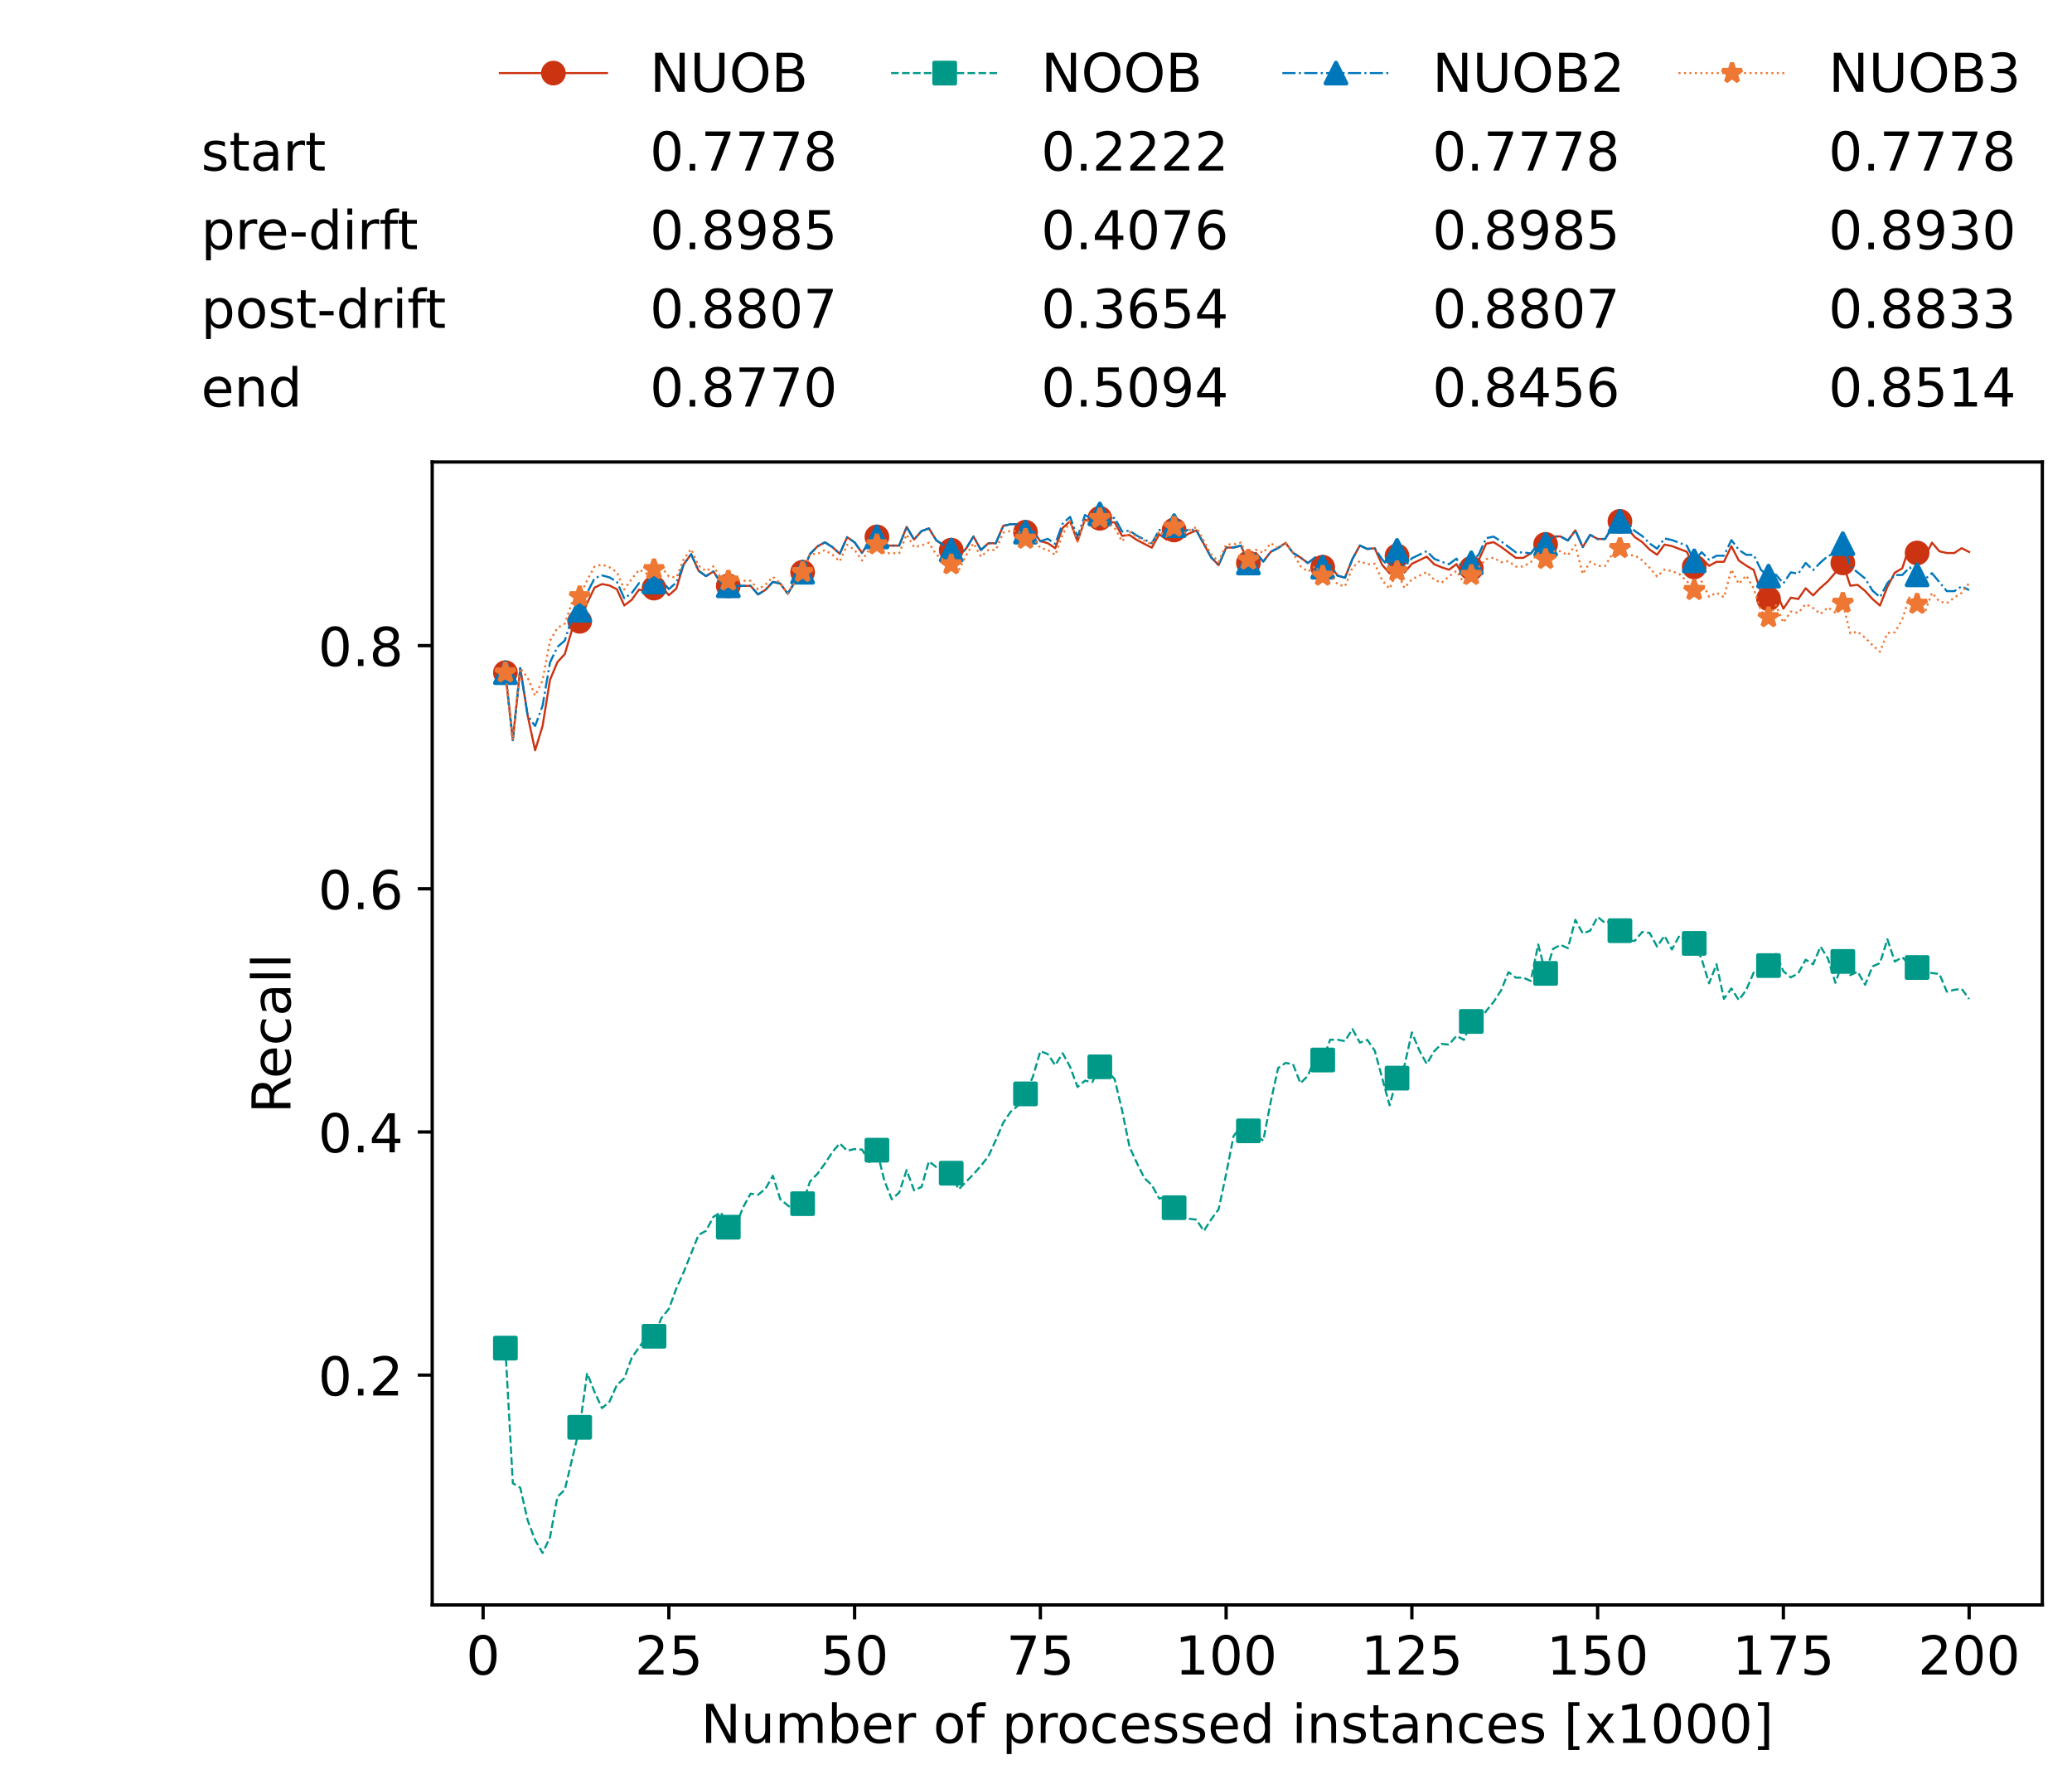 <?xml version="1.0" encoding="utf-8" standalone="no"?>
<!DOCTYPE svg PUBLIC "-//W3C//DTD SVG 1.1//EN"
  "http://www.w3.org/Graphics/SVG/1.1/DTD/svg11.dtd">
<!-- Created with matplotlib (https://matplotlib.org/) -->
<svg height="432.615pt" version="1.1" viewBox="0 0 502.65 432.615" width="502.65pt" xmlns="http://www.w3.org/2000/svg" xmlns:xlink="http://www.w3.org/1999/xlink">
 <defs>
  <style type="text/css">*{stroke-linecap:butt;stroke-linejoin:round;}</style>
 </defs>
 <g id="figure_1">
  <g id="patch_1">
   <path d="M 0 432.615 
L 502.65 432.615 
L 502.65 0 
L 0 0 
z
" style="fill:#ffffff;"/>
  </g>
  <g id="axes_1">
   <g id="patch_2">
    <path d="M 104.85 389.252 
L 495.45 389.252 
L 495.45 112.052 
L 104.85 112.052 
z
" style="fill:#ffffff;"/>
   </g>
   <g id="matplotlib.axis_1">
    <g id="xtick_1">
     <g id="line2d_1">
      <defs>
       <path d="M 0 0 
L 0 3.5 
" id="m1199458f99" style="stroke:#000000;stroke-width:0.8;"/>
      </defs>
      <g>
       <use style="stroke:#000000;stroke-width:0.8;" x="117.197" xlink:href="#m1199458f99" y="389.252"/>
      </g>
     </g>
     <g id="text_1">
      <!-- 0 -->
      <g transform="translate(113.061 406.13)scale(0.13 -0.13)">
       <defs>
        <path d="M 31.781 66.406 
Q 24.172 66.406 20.328 58.906 
Q 16.5 51.422 16.5 36.375 
Q 16.5 21.391 20.328 13.891 
Q 24.172 6.391 31.781 6.391 
Q 39.453 6.391 43.281 13.891 
Q 47.125 21.391 47.125 36.375 
Q 47.125 51.422 43.281 58.906 
Q 39.453 66.406 31.781 66.406 
z
M 31.781 74.219 
Q 44.047 74.219 50.516 64.516 
Q 56.984 54.828 56.984 36.375 
Q 56.984 17.969 50.516 8.266 
Q 44.047 -1.422 31.781 -1.422 
Q 19.531 -1.422 13.062 8.266 
Q 6.594 17.969 6.594 36.375 
Q 6.594 54.828 13.062 64.516 
Q 19.531 74.219 31.781 74.219 
z
" id="DejaVuSans-48"/>
       </defs>
       <use xlink:href="#DejaVuSans-48"/>
      </g>
     </g>
    </g>
    <g id="xtick_2">
     <g id="line2d_2">
      <g>
       <use style="stroke:#000000;stroke-width:0.8;" x="162.259" xlink:href="#m1199458f99" y="389.252"/>
      </g>
     </g>
     <g id="text_2">
      <!-- 25 -->
      <g transform="translate(153.988 406.13)scale(0.13 -0.13)">
       <defs>
        <path d="M 19.188 8.297 
L 53.609 8.297 
L 53.609 0 
L 7.328 0 
L 7.328 8.297 
Q 12.938 14.109 22.625 23.891 
Q 32.328 33.688 34.812 36.531 
Q 39.547 41.844 41.422 45.531 
Q 43.312 49.219 43.312 52.781 
Q 43.312 58.594 39.234 62.25 
Q 35.156 65.922 28.609 65.922 
Q 23.969 65.922 18.812 64.312 
Q 13.672 62.703 7.812 59.422 
L 7.812 69.391 
Q 13.766 71.781 18.938 73 
Q 24.125 74.219 28.422 74.219 
Q 39.75 74.219 46.484 68.547 
Q 53.219 62.891 53.219 53.422 
Q 53.219 48.922 51.531 44.891 
Q 49.859 40.875 45.406 35.406 
Q 44.188 33.984 37.641 27.219 
Q 31.109 20.453 19.188 8.297 
z
" id="DejaVuSans-50"/>
        <path d="M 10.797 72.906 
L 49.516 72.906 
L 49.516 64.594 
L 19.828 64.594 
L 19.828 46.734 
Q 21.969 47.469 24.109 47.828 
Q 26.266 48.188 28.422 48.188 
Q 40.625 48.188 47.75 41.5 
Q 54.891 34.812 54.891 23.391 
Q 54.891 11.625 47.562 5.094 
Q 40.234 -1.422 26.906 -1.422 
Q 22.312 -1.422 17.547 -0.641 
Q 12.797 0.141 7.719 1.703 
L 7.719 11.625 
Q 12.109 9.234 16.797 8.062 
Q 21.484 6.891 26.703 6.891 
Q 35.156 6.891 40.078 11.328 
Q 45.016 15.766 45.016 23.391 
Q 45.016 31 40.078 35.438 
Q 35.156 39.891 26.703 39.891 
Q 22.75 39.891 18.812 39.016 
Q 14.891 38.141 10.797 36.281 
z
" id="DejaVuSans-53"/>
       </defs>
       <use xlink:href="#DejaVuSans-50"/>
       <use x="63.623" xlink:href="#DejaVuSans-53"/>
      </g>
     </g>
    </g>
    <g id="xtick_3">
     <g id="line2d_3">
      <g>
       <use style="stroke:#000000;stroke-width:0.8;" x="207.322" xlink:href="#m1199458f99" y="389.252"/>
      </g>
     </g>
     <g id="text_3">
      <!-- 50 -->
      <g transform="translate(199.05 406.13)scale(0.13 -0.13)">
       <use xlink:href="#DejaVuSans-53"/>
       <use x="63.623" xlink:href="#DejaVuSans-48"/>
      </g>
     </g>
    </g>
    <g id="xtick_4">
     <g id="line2d_4">
      <g>
       <use style="stroke:#000000;stroke-width:0.8;" x="252.384" xlink:href="#m1199458f99" y="389.252"/>
      </g>
     </g>
     <g id="text_4">
      <!-- 75 -->
      <g transform="translate(244.113 406.13)scale(0.13 -0.13)">
       <defs>
        <path d="M 8.203 72.906 
L 55.078 72.906 
L 55.078 68.703 
L 28.609 0 
L 18.312 0 
L 43.219 64.594 
L 8.203 64.594 
z
" id="DejaVuSans-55"/>
       </defs>
       <use xlink:href="#DejaVuSans-55"/>
       <use x="63.623" xlink:href="#DejaVuSans-53"/>
      </g>
     </g>
    </g>
    <g id="xtick_5">
     <g id="line2d_5">
      <g>
       <use style="stroke:#000000;stroke-width:0.8;" x="297.446" xlink:href="#m1199458f99" y="389.252"/>
      </g>
     </g>
     <g id="text_5">
      <!-- 100 -->
      <g transform="translate(285.039 406.13)scale(0.13 -0.13)">
       <defs>
        <path d="M 12.406 8.297 
L 28.516 8.297 
L 28.516 63.922 
L 10.984 60.406 
L 10.984 69.391 
L 28.422 72.906 
L 38.281 72.906 
L 38.281 8.297 
L 54.391 8.297 
L 54.391 0 
L 12.406 0 
z
" id="DejaVuSans-49"/>
       </defs>
       <use xlink:href="#DejaVuSans-49"/>
       <use x="63.623" xlink:href="#DejaVuSans-48"/>
       <use x="127.246" xlink:href="#DejaVuSans-48"/>
      </g>
     </g>
    </g>
    <g id="xtick_6">
     <g id="line2d_6">
      <g>
       <use style="stroke:#000000;stroke-width:0.8;" x="342.509" xlink:href="#m1199458f99" y="389.252"/>
      </g>
     </g>
     <g id="text_6">
      <!-- 125 -->
      <g transform="translate(330.102 406.13)scale(0.13 -0.13)">
       <use xlink:href="#DejaVuSans-49"/>
       <use x="63.623" xlink:href="#DejaVuSans-50"/>
       <use x="127.246" xlink:href="#DejaVuSans-53"/>
      </g>
     </g>
    </g>
    <g id="xtick_7">
     <g id="line2d_7">
      <g>
       <use style="stroke:#000000;stroke-width:0.8;" x="387.571" xlink:href="#m1199458f99" y="389.252"/>
      </g>
     </g>
     <g id="text_7">
      <!-- 150 -->
      <g transform="translate(375.164 406.13)scale(0.13 -0.13)">
       <use xlink:href="#DejaVuSans-49"/>
       <use x="63.623" xlink:href="#DejaVuSans-53"/>
       <use x="127.246" xlink:href="#DejaVuSans-48"/>
      </g>
     </g>
    </g>
    <g id="xtick_8">
     <g id="line2d_8">
      <g>
       <use style="stroke:#000000;stroke-width:0.8;" x="432.633" xlink:href="#m1199458f99" y="389.252"/>
      </g>
     </g>
     <g id="text_8">
      <!-- 175 -->
      <g transform="translate(420.226 406.13)scale(0.13 -0.13)">
       <use xlink:href="#DejaVuSans-49"/>
       <use x="63.623" xlink:href="#DejaVuSans-55"/>
       <use x="127.246" xlink:href="#DejaVuSans-53"/>
      </g>
     </g>
    </g>
    <g id="xtick_9">
     <g id="line2d_9">
      <g>
       <use style="stroke:#000000;stroke-width:0.8;" x="477.695" xlink:href="#m1199458f99" y="389.252"/>
      </g>
     </g>
     <g id="text_9">
      <!-- 200 -->
      <g transform="translate(465.289 406.13)scale(0.13 -0.13)">
       <use xlink:href="#DejaVuSans-50"/>
       <use x="63.623" xlink:href="#DejaVuSans-48"/>
       <use x="127.246" xlink:href="#DejaVuSans-48"/>
      </g>
     </g>
    </g>
    <g id="text_10">
     <!-- Number of processed instances [x1000] -->
     <g transform="translate(170.025 422.711)scale(0.13 -0.13)">
      <defs>
       <path d="M 9.812 72.906 
L 23.094 72.906 
L 55.422 11.922 
L 55.422 72.906 
L 64.984 72.906 
L 64.984 0 
L 51.703 0 
L 19.391 60.984 
L 19.391 0 
L 9.812 0 
z
" id="DejaVuSans-78"/>
       <path d="M 8.5 21.578 
L 8.5 54.688 
L 17.484 54.688 
L 17.484 21.922 
Q 17.484 14.156 20.5 10.266 
Q 23.531 6.391 29.594 6.391 
Q 36.859 6.391 41.078 11.031 
Q 45.312 15.672 45.312 23.688 
L 45.312 54.688 
L 54.297 54.688 
L 54.297 0 
L 45.312 0 
L 45.312 8.406 
Q 42.047 3.422 37.719 1 
Q 33.406 -1.422 27.688 -1.422 
Q 18.266 -1.422 13.375 4.438 
Q 8.5 10.297 8.5 21.578 
z
M 31.109 56 
z
" id="DejaVuSans-117"/>
       <path d="M 52 44.188 
Q 55.375 50.25 60.062 53.125 
Q 64.75 56 71.094 56 
Q 79.641 56 84.281 50.016 
Q 88.922 44.047 88.922 33.016 
L 88.922 0 
L 79.891 0 
L 79.891 32.719 
Q 79.891 40.578 77.094 44.375 
Q 74.312 48.188 68.609 48.188 
Q 61.625 48.188 57.562 43.547 
Q 53.516 38.922 53.516 30.906 
L 53.516 0 
L 44.484 0 
L 44.484 32.719 
Q 44.484 40.625 41.703 44.406 
Q 38.922 48.188 33.109 48.188 
Q 26.219 48.188 22.156 43.531 
Q 18.109 38.875 18.109 30.906 
L 18.109 0 
L 9.078 0 
L 9.078 54.688 
L 18.109 54.688 
L 18.109 46.188 
Q 21.188 51.219 25.484 53.609 
Q 29.781 56 35.688 56 
Q 41.656 56 45.828 52.969 
Q 50 49.953 52 44.188 
z
" id="DejaVuSans-109"/>
       <path d="M 48.688 27.297 
Q 48.688 37.203 44.609 42.844 
Q 40.531 48.484 33.406 48.484 
Q 26.266 48.484 22.188 42.844 
Q 18.109 37.203 18.109 27.297 
Q 18.109 17.391 22.188 11.75 
Q 26.266 6.109 33.406 6.109 
Q 40.531 6.109 44.609 11.75 
Q 48.688 17.391 48.688 27.297 
z
M 18.109 46.391 
Q 20.953 51.266 25.266 53.625 
Q 29.594 56 35.594 56 
Q 45.562 56 51.781 48.094 
Q 58.016 40.188 58.016 27.297 
Q 58.016 14.406 51.781 6.484 
Q 45.562 -1.422 35.594 -1.422 
Q 29.594 -1.422 25.266 0.953 
Q 20.953 3.328 18.109 8.203 
L 18.109 0 
L 9.078 0 
L 9.078 75.984 
L 18.109 75.984 
z
" id="DejaVuSans-98"/>
       <path d="M 56.203 29.594 
L 56.203 25.203 
L 14.891 25.203 
Q 15.484 15.922 20.484 11.062 
Q 25.484 6.203 34.422 6.203 
Q 39.594 6.203 44.453 7.469 
Q 49.312 8.734 54.109 11.281 
L 54.109 2.781 
Q 49.266 0.734 44.188 -0.344 
Q 39.109 -1.422 33.891 -1.422 
Q 20.797 -1.422 13.156 6.188 
Q 5.516 13.812 5.516 26.812 
Q 5.516 40.234 12.766 48.109 
Q 20.016 56 32.328 56 
Q 43.359 56 49.781 48.891 
Q 56.203 41.797 56.203 29.594 
z
M 47.219 32.234 
Q 47.125 39.594 43.094 43.984 
Q 39.062 48.391 32.422 48.391 
Q 24.906 48.391 20.391 44.141 
Q 15.875 39.891 15.188 32.172 
z
" id="DejaVuSans-101"/>
       <path d="M 41.109 46.297 
Q 39.594 47.172 37.812 47.578 
Q 36.031 48 33.891 48 
Q 26.266 48 22.188 43.047 
Q 18.109 38.094 18.109 28.812 
L 18.109 0 
L 9.078 0 
L 9.078 54.688 
L 18.109 54.688 
L 18.109 46.188 
Q 20.953 51.172 25.484 53.578 
Q 30.031 56 36.531 56 
Q 37.453 56 38.578 55.875 
Q 39.703 55.766 41.062 55.516 
z
" id="DejaVuSans-114"/>
       <path id="DejaVuSans-32"/>
       <path d="M 30.609 48.391 
Q 23.391 48.391 19.188 42.75 
Q 14.984 37.109 14.984 27.297 
Q 14.984 17.484 19.156 11.844 
Q 23.344 6.203 30.609 6.203 
Q 37.797 6.203 41.984 11.859 
Q 46.188 17.531 46.188 27.297 
Q 46.188 37.016 41.984 42.703 
Q 37.797 48.391 30.609 48.391 
z
M 30.609 56 
Q 42.328 56 49.016 48.375 
Q 55.719 40.766 55.719 27.297 
Q 55.719 13.875 49.016 6.219 
Q 42.328 -1.422 30.609 -1.422 
Q 18.844 -1.422 12.172 6.219 
Q 5.516 13.875 5.516 27.297 
Q 5.516 40.766 12.172 48.375 
Q 18.844 56 30.609 56 
z
" id="DejaVuSans-111"/>
       <path d="M 37.109 75.984 
L 37.109 68.5 
L 28.516 68.5 
Q 23.688 68.5 21.797 66.547 
Q 19.922 64.594 19.922 59.516 
L 19.922 54.688 
L 34.719 54.688 
L 34.719 47.703 
L 19.922 47.703 
L 19.922 0 
L 10.891 0 
L 10.891 47.703 
L 2.297 47.703 
L 2.297 54.688 
L 10.891 54.688 
L 10.891 58.5 
Q 10.891 67.625 15.141 71.797 
Q 19.391 75.984 28.609 75.984 
z
" id="DejaVuSans-102"/>
       <path d="M 18.109 8.203 
L 18.109 -20.797 
L 9.078 -20.797 
L 9.078 54.688 
L 18.109 54.688 
L 18.109 46.391 
Q 20.953 51.266 25.266 53.625 
Q 29.594 56 35.594 56 
Q 45.562 56 51.781 48.094 
Q 58.016 40.188 58.016 27.297 
Q 58.016 14.406 51.781 6.484 
Q 45.562 -1.422 35.594 -1.422 
Q 29.594 -1.422 25.266 0.953 
Q 20.953 3.328 18.109 8.203 
z
M 48.688 27.297 
Q 48.688 37.203 44.609 42.844 
Q 40.531 48.484 33.406 48.484 
Q 26.266 48.484 22.188 42.844 
Q 18.109 37.203 18.109 27.297 
Q 18.109 17.391 22.188 11.75 
Q 26.266 6.109 33.406 6.109 
Q 40.531 6.109 44.609 11.75 
Q 48.688 17.391 48.688 27.297 
z
" id="DejaVuSans-112"/>
       <path d="M 48.781 52.594 
L 48.781 44.188 
Q 44.969 46.297 41.141 47.344 
Q 37.312 48.391 33.406 48.391 
Q 24.656 48.391 19.812 42.844 
Q 14.984 37.312 14.984 27.297 
Q 14.984 17.281 19.812 11.734 
Q 24.656 6.203 33.406 6.203 
Q 37.312 6.203 41.141 7.25 
Q 44.969 8.297 48.781 10.406 
L 48.781 2.094 
Q 45.016 0.344 40.984 -0.531 
Q 36.969 -1.422 32.422 -1.422 
Q 20.062 -1.422 12.781 6.344 
Q 5.516 14.109 5.516 27.297 
Q 5.516 40.672 12.859 48.328 
Q 20.219 56 33.016 56 
Q 37.156 56 41.109 55.141 
Q 45.062 54.297 48.781 52.594 
z
" id="DejaVuSans-99"/>
       <path d="M 44.281 53.078 
L 44.281 44.578 
Q 40.484 46.531 36.375 47.5 
Q 32.281 48.484 27.875 48.484 
Q 21.188 48.484 17.844 46.438 
Q 14.5 44.391 14.5 40.281 
Q 14.5 37.156 16.891 35.375 
Q 19.281 33.594 26.516 31.984 
L 29.594 31.297 
Q 39.156 29.25 43.188 25.516 
Q 47.219 21.781 47.219 15.094 
Q 47.219 7.469 41.188 3.016 
Q 35.156 -1.422 24.609 -1.422 
Q 20.219 -1.422 15.453 -0.562 
Q 10.688 0.297 5.422 2 
L 5.422 11.281 
Q 10.406 8.688 15.234 7.391 
Q 20.062 6.109 24.812 6.109 
Q 31.156 6.109 34.562 8.281 
Q 37.984 10.453 37.984 14.406 
Q 37.984 18.062 35.516 20.016 
Q 33.062 21.969 24.703 23.781 
L 21.578 24.516 
Q 13.234 26.266 9.516 29.906 
Q 5.812 33.547 5.812 39.891 
Q 5.812 47.609 11.281 51.797 
Q 16.75 56 26.812 56 
Q 31.781 56 36.172 55.266 
Q 40.578 54.547 44.281 53.078 
z
" id="DejaVuSans-115"/>
       <path d="M 45.406 46.391 
L 45.406 75.984 
L 54.391 75.984 
L 54.391 0 
L 45.406 0 
L 45.406 8.203 
Q 42.578 3.328 38.25 0.953 
Q 33.938 -1.422 27.875 -1.422 
Q 17.969 -1.422 11.734 6.484 
Q 5.516 14.406 5.516 27.297 
Q 5.516 40.188 11.734 48.094 
Q 17.969 56 27.875 56 
Q 33.938 56 38.25 53.625 
Q 42.578 51.266 45.406 46.391 
z
M 14.797 27.297 
Q 14.797 17.391 18.875 11.75 
Q 22.953 6.109 30.078 6.109 
Q 37.203 6.109 41.297 11.75 
Q 45.406 17.391 45.406 27.297 
Q 45.406 37.203 41.297 42.844 
Q 37.203 48.484 30.078 48.484 
Q 22.953 48.484 18.875 42.844 
Q 14.797 37.203 14.797 27.297 
z
" id="DejaVuSans-100"/>
       <path d="M 9.422 54.688 
L 18.406 54.688 
L 18.406 0 
L 9.422 0 
z
M 9.422 75.984 
L 18.406 75.984 
L 18.406 64.594 
L 9.422 64.594 
z
" id="DejaVuSans-105"/>
       <path d="M 54.891 33.016 
L 54.891 0 
L 45.906 0 
L 45.906 32.719 
Q 45.906 40.484 42.875 44.328 
Q 39.844 48.188 33.797 48.188 
Q 26.516 48.188 22.312 43.547 
Q 18.109 38.922 18.109 30.906 
L 18.109 0 
L 9.078 0 
L 9.078 54.688 
L 18.109 54.688 
L 18.109 46.188 
Q 21.344 51.125 25.703 53.562 
Q 30.078 56 35.797 56 
Q 45.219 56 50.047 50.172 
Q 54.891 44.344 54.891 33.016 
z
" id="DejaVuSans-110"/>
       <path d="M 18.312 70.219 
L 18.312 54.688 
L 36.812 54.688 
L 36.812 47.703 
L 18.312 47.703 
L 18.312 18.016 
Q 18.312 11.328 20.141 9.422 
Q 21.969 7.516 27.594 7.516 
L 36.812 7.516 
L 36.812 0 
L 27.594 0 
Q 17.188 0 13.234 3.875 
Q 9.281 7.766 9.281 18.016 
L 9.281 47.703 
L 2.688 47.703 
L 2.688 54.688 
L 9.281 54.688 
L 9.281 70.219 
z
" id="DejaVuSans-116"/>
       <path d="M 34.281 27.484 
Q 23.391 27.484 19.188 25 
Q 14.984 22.516 14.984 16.5 
Q 14.984 11.719 18.141 8.906 
Q 21.297 6.109 26.703 6.109 
Q 34.188 6.109 38.703 11.406 
Q 43.219 16.703 43.219 25.484 
L 43.219 27.484 
z
M 52.203 31.203 
L 52.203 0 
L 43.219 0 
L 43.219 8.297 
Q 40.141 3.328 35.547 0.953 
Q 30.953 -1.422 24.312 -1.422 
Q 15.922 -1.422 10.953 3.297 
Q 6 8.016 6 15.922 
Q 6 25.141 12.172 29.828 
Q 18.359 34.516 30.609 34.516 
L 43.219 34.516 
L 43.219 35.406 
Q 43.219 41.609 39.141 45 
Q 35.062 48.391 27.688 48.391 
Q 23 48.391 18.547 47.266 
Q 14.109 46.141 10.016 43.891 
L 10.016 52.203 
Q 14.938 54.109 19.578 55.047 
Q 24.219 56 28.609 56 
Q 40.484 56 46.344 49.844 
Q 52.203 43.703 52.203 31.203 
z
" id="DejaVuSans-97"/>
       <path d="M 8.594 75.984 
L 29.297 75.984 
L 29.297 69 
L 17.578 69 
L 17.578 -6.203 
L 29.297 -6.203 
L 29.297 -13.188 
L 8.594 -13.188 
z
" id="DejaVuSans-91"/>
       <path d="M 54.891 54.688 
L 35.109 28.078 
L 55.906 0 
L 45.312 0 
L 29.391 21.484 
L 13.484 0 
L 2.875 0 
L 24.125 28.609 
L 4.688 54.688 
L 15.281 54.688 
L 29.781 35.203 
L 44.281 54.688 
z
" id="DejaVuSans-120"/>
       <path d="M 30.422 75.984 
L 30.422 -13.188 
L 9.719 -13.188 
L 9.719 -6.203 
L 21.391 -6.203 
L 21.391 69 
L 9.719 69 
L 9.719 75.984 
z
" id="DejaVuSans-93"/>
      </defs>
      <use xlink:href="#DejaVuSans-78"/>
      <use x="74.805" xlink:href="#DejaVuSans-117"/>
      <use x="138.184" xlink:href="#DejaVuSans-109"/>
      <use x="235.596" xlink:href="#DejaVuSans-98"/>
      <use x="299.072" xlink:href="#DejaVuSans-101"/>
      <use x="360.596" xlink:href="#DejaVuSans-114"/>
      <use x="401.709" xlink:href="#DejaVuSans-32"/>
      <use x="433.496" xlink:href="#DejaVuSans-111"/>
      <use x="494.678" xlink:href="#DejaVuSans-102"/>
      <use x="529.883" xlink:href="#DejaVuSans-32"/>
      <use x="561.67" xlink:href="#DejaVuSans-112"/>
      <use x="625.146" xlink:href="#DejaVuSans-114"/>
      <use x="664.01" xlink:href="#DejaVuSans-111"/>
      <use x="725.191" xlink:href="#DejaVuSans-99"/>
      <use x="780.172" xlink:href="#DejaVuSans-101"/>
      <use x="841.695" xlink:href="#DejaVuSans-115"/>
      <use x="893.795" xlink:href="#DejaVuSans-115"/>
      <use x="945.895" xlink:href="#DejaVuSans-101"/>
      <use x="1007.418" xlink:href="#DejaVuSans-100"/>
      <use x="1070.895" xlink:href="#DejaVuSans-32"/>
      <use x="1102.682" xlink:href="#DejaVuSans-105"/>
      <use x="1130.465" xlink:href="#DejaVuSans-110"/>
      <use x="1193.844" xlink:href="#DejaVuSans-115"/>
      <use x="1245.943" xlink:href="#DejaVuSans-116"/>
      <use x="1285.152" xlink:href="#DejaVuSans-97"/>
      <use x="1346.432" xlink:href="#DejaVuSans-110"/>
      <use x="1409.811" xlink:href="#DejaVuSans-99"/>
      <use x="1464.791" xlink:href="#DejaVuSans-101"/>
      <use x="1526.314" xlink:href="#DejaVuSans-115"/>
      <use x="1578.414" xlink:href="#DejaVuSans-32"/>
      <use x="1610.201" xlink:href="#DejaVuSans-91"/>
      <use x="1649.215" xlink:href="#DejaVuSans-120"/>
      <use x="1708.395" xlink:href="#DejaVuSans-49"/>
      <use x="1772.018" xlink:href="#DejaVuSans-48"/>
      <use x="1835.641" xlink:href="#DejaVuSans-48"/>
      <use x="1899.264" xlink:href="#DejaVuSans-48"/>
      <use x="1962.887" xlink:href="#DejaVuSans-93"/>
     </g>
    </g>
   </g>
   <g id="matplotlib.axis_2">
    <g id="ytick_1">
     <g id="line2d_10">
      <defs>
       <path d="M 0 0 
L -3.5 0 
" id="m2431f89eaa" style="stroke:#000000;stroke-width:0.8;"/>
      </defs>
      <g>
       <use style="stroke:#000000;stroke-width:0.8;" x="104.85" xlink:href="#m2431f89eaa" y="333.513"/>
      </g>
     </g>
     <g id="text_11">
      <!-- 0.2 -->
      <g transform="translate(77.176 338.452)scale(0.13 -0.13)">
       <defs>
        <path d="M 10.688 12.406 
L 21 12.406 
L 21 0 
L 10.688 0 
z
" id="DejaVuSans-46"/>
       </defs>
       <use xlink:href="#DejaVuSans-48"/>
       <use x="63.623" xlink:href="#DejaVuSans-46"/>
       <use x="95.41" xlink:href="#DejaVuSans-50"/>
      </g>
     </g>
    </g>
    <g id="ytick_2">
     <g id="line2d_11">
      <g>
       <use style="stroke:#000000;stroke-width:0.8;" x="104.85" xlink:href="#m2431f89eaa" y="274.539"/>
      </g>
     </g>
     <g id="text_12">
      <!-- 0.4 -->
      <g transform="translate(77.176 279.478)scale(0.13 -0.13)">
       <defs>
        <path d="M 37.797 64.312 
L 12.891 25.391 
L 37.797 25.391 
z
M 35.203 72.906 
L 47.609 72.906 
L 47.609 25.391 
L 58.016 25.391 
L 58.016 17.188 
L 47.609 17.188 
L 47.609 0 
L 37.797 0 
L 37.797 17.188 
L 4.891 17.188 
L 4.891 26.703 
z
" id="DejaVuSans-52"/>
       </defs>
       <use xlink:href="#DejaVuSans-48"/>
       <use x="63.623" xlink:href="#DejaVuSans-46"/>
       <use x="95.41" xlink:href="#DejaVuSans-52"/>
      </g>
     </g>
    </g>
    <g id="ytick_3">
     <g id="line2d_12">
      <g>
       <use style="stroke:#000000;stroke-width:0.8;" x="104.85" xlink:href="#m2431f89eaa" y="215.565"/>
      </g>
     </g>
     <g id="text_13">
      <!-- 0.6 -->
      <g transform="translate(77.176 220.504)scale(0.13 -0.13)">
       <defs>
        <path d="M 33.016 40.375 
Q 26.375 40.375 22.484 35.828 
Q 18.609 31.297 18.609 23.391 
Q 18.609 15.531 22.484 10.953 
Q 26.375 6.391 33.016 6.391 
Q 39.656 6.391 43.531 10.953 
Q 47.406 15.531 47.406 23.391 
Q 47.406 31.297 43.531 35.828 
Q 39.656 40.375 33.016 40.375 
z
M 52.594 71.297 
L 52.594 62.312 
Q 48.875 64.062 45.094 64.984 
Q 41.312 65.922 37.594 65.922 
Q 27.828 65.922 22.672 59.328 
Q 17.531 52.734 16.797 39.406 
Q 19.672 43.656 24.016 45.922 
Q 28.375 48.188 33.594 48.188 
Q 44.578 48.188 50.953 41.516 
Q 57.328 34.859 57.328 23.391 
Q 57.328 12.156 50.688 5.359 
Q 44.047 -1.422 33.016 -1.422 
Q 20.359 -1.422 13.672 8.266 
Q 6.984 17.969 6.984 36.375 
Q 6.984 53.656 15.188 63.938 
Q 23.391 74.219 37.203 74.219 
Q 40.922 74.219 44.703 73.484 
Q 48.484 72.75 52.594 71.297 
z
" id="DejaVuSans-54"/>
       </defs>
       <use xlink:href="#DejaVuSans-48"/>
       <use x="63.623" xlink:href="#DejaVuSans-46"/>
       <use x="95.41" xlink:href="#DejaVuSans-54"/>
      </g>
     </g>
    </g>
    <g id="ytick_4">
     <g id="line2d_13">
      <g>
       <use style="stroke:#000000;stroke-width:0.8;" x="104.85" xlink:href="#m2431f89eaa" y="156.59"/>
      </g>
     </g>
     <g id="text_14">
      <!-- 0.8 -->
      <g transform="translate(77.176 161.529)scale(0.13 -0.13)">
       <defs>
        <path d="M 31.781 34.625 
Q 24.75 34.625 20.719 30.859 
Q 16.703 27.094 16.703 20.516 
Q 16.703 13.922 20.719 10.156 
Q 24.75 6.391 31.781 6.391 
Q 38.812 6.391 42.859 10.172 
Q 46.922 13.969 46.922 20.516 
Q 46.922 27.094 42.891 30.859 
Q 38.875 34.625 31.781 34.625 
z
M 21.922 38.812 
Q 15.578 40.375 12.031 44.719 
Q 8.5 49.078 8.5 55.328 
Q 8.5 64.062 14.719 69.141 
Q 20.953 74.219 31.781 74.219 
Q 42.672 74.219 48.875 69.141 
Q 55.078 64.062 55.078 55.328 
Q 55.078 49.078 51.531 44.719 
Q 48 40.375 41.703 38.812 
Q 48.828 37.156 52.797 32.312 
Q 56.781 27.484 56.781 20.516 
Q 56.781 9.906 50.312 4.234 
Q 43.844 -1.422 31.781 -1.422 
Q 19.734 -1.422 13.25 4.234 
Q 6.781 9.906 6.781 20.516 
Q 6.781 27.484 10.781 32.312 
Q 14.797 37.156 21.922 38.812 
z
M 18.312 54.391 
Q 18.312 48.734 21.844 45.562 
Q 25.391 42.391 31.781 42.391 
Q 38.141 42.391 41.719 45.562 
Q 45.312 48.734 45.312 54.391 
Q 45.312 60.062 41.719 63.234 
Q 38.141 66.406 31.781 66.406 
Q 25.391 66.406 21.844 63.234 
Q 18.312 60.062 18.312 54.391 
z
" id="DejaVuSans-56"/>
       </defs>
       <use xlink:href="#DejaVuSans-48"/>
       <use x="63.623" xlink:href="#DejaVuSans-46"/>
       <use x="95.41" xlink:href="#DejaVuSans-56"/>
      </g>
     </g>
    </g>
    <g id="text_15">
     <!-- Recall -->
     <g transform="translate(70.472 270.044)rotate(-90)scale(0.13 -0.13)">
      <defs>
       <path d="M 44.391 34.188 
Q 47.562 33.109 50.562 29.594 
Q 53.562 26.078 56.594 19.922 
L 66.609 0 
L 56 0 
L 46.688 18.703 
Q 43.062 26.031 39.672 28.422 
Q 36.281 30.812 30.422 30.812 
L 19.672 30.812 
L 19.672 0 
L 9.812 0 
L 9.812 72.906 
L 32.078 72.906 
Q 44.578 72.906 50.734 67.672 
Q 56.891 62.453 56.891 51.906 
Q 56.891 45.016 53.688 40.469 
Q 50.484 35.938 44.391 34.188 
z
M 19.672 64.797 
L 19.672 38.922 
L 32.078 38.922 
Q 39.203 38.922 42.844 42.219 
Q 46.484 45.516 46.484 51.906 
Q 46.484 58.297 42.844 61.547 
Q 39.203 64.797 32.078 64.797 
z
" id="DejaVuSans-82"/>
       <path d="M 9.422 75.984 
L 18.406 75.984 
L 18.406 0 
L 9.422 0 
z
" id="DejaVuSans-108"/>
      </defs>
      <use xlink:href="#DejaVuSans-82"/>
      <use x="64.982" xlink:href="#DejaVuSans-101"/>
      <use x="126.506" xlink:href="#DejaVuSans-99"/>
      <use x="181.486" xlink:href="#DejaVuSans-97"/>
      <use x="242.766" xlink:href="#DejaVuSans-108"/>
      <use x="270.549" xlink:href="#DejaVuSans-108"/>
     </g>
    </g>
   </g>
   <g id="line2d_14"/>
   <g id="line2d_15"/>
   <g id="line2d_16"/>
   <g id="line2d_17"/>
   <g id="line2d_18"/>
   <g id="line2d_19">
    <path clip-path="url(#p7e1f1271e9)" d="M 122.605 163.143 
L 124.407 179.525 
L 126.21 162.051 
L 128.012 173.586 
L 129.815 181.982 
L 131.617 176.112 
L 133.419 164.898 
L 135.222 160.583 
L 137.024 158.628 
L 138.827 152.526 
L 140.629 150.688 
L 142.432 146.266 
L 144.234 142.523 
L 146.037 141.656 
L 147.839 141.996 
L 149.642 142.908 
L 151.444 146.852 
L 153.247 145.482 
L 155.049 142.962 
L 156.852 143.644 
L 158.654 142.636 
L 160.457 142.144 
L 162.259 144.356 
L 164.062 142.759 
L 165.864 136.861 
L 167.667 134.404 
L 169.469 138.425 
L 171.272 139.735 
L 173.074 138.601 
L 174.877 141.366 
L 176.679 142.088 
L 182.087 142.088 
L 183.889 144.168 
L 185.692 143.062 
L 187.494 141.131 
L 189.297 141.541 
L 191.099 143.998 
L 192.902 141.049 
L 194.704 138.781 
L 196.507 134.358 
L 198.309 132.515 
L 200.112 131.532 
L 201.914 132.666 
L 203.717 134.304 
L 205.519 130.283 
L 207.322 131.547 
L 209.124 134.099 
L 210.927 131.335 
L 212.729 130.218 
L 214.532 132.324 
L 218.137 132.324 
L 219.939 127.787 
L 221.742 130.859 
L 223.544 128.811 
L 225.347 128.156 
L 227.149 131.06 
L 230.754 133.423 
L 232.557 134.897 
L 234.359 133.054 
L 236.162 130.105 
L 237.964 133.394 
L 239.767 131.756 
L 241.569 131.756 
L 243.372 127.544 
L 245.174 127.134 
L 246.976 127.134 
L 248.779 129.07 
L 250.581 128.807 
L 252.384 131.264 
L 254.186 131.732 
L 255.989 132.961 
L 257.791 128.046 
L 259.594 126.408 
L 261.396 131.323 
L 263.199 125.961 
L 265.001 126.934 
L 266.804 125.705 
L 268.606 126.688 
L 270.409 126.688 
L 272.211 129.964 
L 274.014 129.754 
L 275.816 130.982 
L 279.421 132.832 
L 281.224 129.556 
L 283.026 130.896 
L 284.829 128.541 
L 286.631 130.384 
L 288.434 129.402 
L 290.236 128.636 
L 293.841 135.22 
L 295.644 137.063 
L 297.446 132.803 
L 299.249 132.803 
L 301.051 132.335 
L 302.854 136.548 
L 304.656 134.091 
L 306.459 136.197 
L 308.261 133.842 
L 310.064 132.906 
L 311.866 131.677 
L 313.669 134.086 
L 315.471 135.21 
L 317.274 136.55 
L 319.076 135.21 
L 320.879 137.565 
L 322.681 137.155 
L 324.484 139.612 
L 326.286 140.115 
L 328.089 135.578 
L 329.891 132.302 
L 331.694 133.14 
L 333.496 132.976 
L 335.299 136.997 
L 337.101 139.045 
L 338.904 134.832 
L 340.706 138.853 
L 342.509 136.747 
L 346.114 135.006 
L 347.916 136.849 
L 349.719 137.594 
L 351.521 138.168 
L 353.324 136.828 
L 355.126 139.777 
L 358.731 135.793 
L 360.533 131.861 
L 362.336 131.493 
L 364.138 132.627 
L 367.743 135.308 
L 369.546 135.308 
L 371.348 134.235 
L 373.151 132.024 
L 374.953 132.024 
L 376.756 130.109 
L 378.558 130.109 
L 380.361 131.092 
L 382.163 128.635 
L 383.966 132.689 
L 385.768 129.721 
L 387.571 130.727 
L 389.373 130.727 
L 391.176 127.778 
L 392.978 126.437 
L 394.781 128.158 
L 396.583 130.264 
L 398.386 131.47 
L 400.188 133.285 
L 401.991 134.546 
L 403.793 132.077 
L 405.596 132.446 
L 409.201 133.815 
L 411.003 137.501 
L 412.806 135.394 
L 414.608 137.237 
L 416.411 136.254 
L 418.213 136.254 
L 420.016 132.463 
L 421.818 135.947 
L 423.621 137.175 
L 425.423 138.228 
L 427.226 143.757 
L 429.028 145.232 
L 430.831 143.417 
L 432.633 147.629 
L 434.436 144.949 
L 436.238 145.276 
L 438.041 142.675 
L 439.843 144.399 
L 441.646 142.556 
L 443.448 140.976 
L 445.251 138.87 
L 447.053 136.525 
L 448.856 142.053 
L 450.658 141.849 
L 452.461 143.323 
L 454.263 145.289 
L 456.066 146.869 
L 457.868 142.332 
L 459.671 138.892 
L 461.473 137.839 
L 463.276 132.31 
L 465.078 134.112 
L 466.881 135.246 
L 468.683 131.608 
L 470.485 133.714 
L 472.288 134.124 
L 474.09 134.124 
L 475.893 132.954 
L 477.695 133.875 
L 477.695 133.875 
" style="fill:none;stroke:#cc3311;stroke-linecap:square;stroke-width:0.5;"/>
    <defs>
     <path d="M 0 2.5 
C 0.663 2.5 1.299 2.237 1.768 1.768 
C 2.237 1.299 2.5 0.663 2.5 0 
C 2.5 -0.663 2.237 -1.299 1.768 -1.768 
C 1.299 -2.237 0.663 -2.5 0 -2.5 
C -0.663 -2.5 -1.299 -2.237 -1.768 -1.768 
C -2.237 -1.299 -2.5 -0.663 -2.5 0 
C -2.5 0.663 -2.237 1.299 -1.768 1.768 
C -1.299 2.237 -0.663 2.5 0 2.5 
z
" id="md4e1f3ab27" style="stroke:#cc3311;"/>
    </defs>
    <g clip-path="url(#p7e1f1271e9)">
     <use style="fill:#cc3311;stroke:#cc3311;" x="122.605" xlink:href="#md4e1f3ab27" y="163.143"/>
     <use style="fill:#cc3311;stroke:#cc3311;" x="140.629" xlink:href="#md4e1f3ab27" y="150.688"/>
     <use style="fill:#cc3311;stroke:#cc3311;" x="158.654" xlink:href="#md4e1f3ab27" y="142.636"/>
     <use style="fill:#cc3311;stroke:#cc3311;" x="176.679" xlink:href="#md4e1f3ab27" y="142.088"/>
     <use style="fill:#cc3311;stroke:#cc3311;" x="194.704" xlink:href="#md4e1f3ab27" y="138.781"/>
     <use style="fill:#cc3311;stroke:#cc3311;" x="212.729" xlink:href="#md4e1f3ab27" y="130.218"/>
     <use style="fill:#cc3311;stroke:#cc3311;" x="230.754" xlink:href="#md4e1f3ab27" y="133.423"/>
     <use style="fill:#cc3311;stroke:#cc3311;" x="248.779" xlink:href="#md4e1f3ab27" y="129.07"/>
     <use style="fill:#cc3311;stroke:#cc3311;" x="266.804" xlink:href="#md4e1f3ab27" y="125.705"/>
     <use style="fill:#cc3311;stroke:#cc3311;" x="284.829" xlink:href="#md4e1f3ab27" y="128.541"/>
     <use style="fill:#cc3311;stroke:#cc3311;" x="302.854" xlink:href="#md4e1f3ab27" y="136.548"/>
     <use style="fill:#cc3311;stroke:#cc3311;" x="320.879" xlink:href="#md4e1f3ab27" y="137.565"/>
     <use style="fill:#cc3311;stroke:#cc3311;" x="338.904" xlink:href="#md4e1f3ab27" y="134.832"/>
     <use style="fill:#cc3311;stroke:#cc3311;" x="356.928" xlink:href="#md4e1f3ab27" y="137.841"/>
     <use style="fill:#cc3311;stroke:#cc3311;" x="374.953" xlink:href="#md4e1f3ab27" y="132.024"/>
     <use style="fill:#cc3311;stroke:#cc3311;" x="392.978" xlink:href="#md4e1f3ab27" y="126.437"/>
     <use style="fill:#cc3311;stroke:#cc3311;" x="411.003" xlink:href="#md4e1f3ab27" y="137.501"/>
     <use style="fill:#cc3311;stroke:#cc3311;" x="429.028" xlink:href="#md4e1f3ab27" y="145.232"/>
     <use style="fill:#cc3311;stroke:#cc3311;" x="447.053" xlink:href="#md4e1f3ab27" y="136.525"/>
     <use style="fill:#cc3311;stroke:#cc3311;" x="465.078" xlink:href="#md4e1f3ab27" y="134.112"/>
    </g>
   </g>
   <g id="line2d_20"/>
   <g id="line2d_21"/>
   <g id="line2d_22"/>
   <g id="line2d_23"/>
   <g id="line2d_24">
    <path clip-path="url(#p7e1f1271e9)" d="M 122.605 326.961 
L 124.407 359.724 
L 126.21 360.816 
L 128.012 368.734 
L 129.815 373.485 
L 131.617 376.652 
L 133.419 372.896 
L 135.222 363.059 
L 137.024 361.288 
L 140.629 346.175 
L 142.432 333.023 
L 144.234 337.597 
L 146.037 341.518 
L 147.839 340.001 
L 149.642 335.91 
L 151.444 334.282 
L 153.247 329.325 
L 156.852 324.215 
L 158.654 324.089 
L 160.457 319.666 
L 162.259 317.454 
L 164.062 312.54 
L 165.864 308.519 
L 169.469 299.5 
L 171.272 298.517 
L 173.074 295.115 
L 174.877 294.026 
L 176.679 297.639 
L 178.482 297.315 
L 180.284 292.779 
L 182.087 289.503 
L 183.889 289.786 
L 185.692 288.312 
L 187.494 285.152 
L 189.297 290.886 
L 192.902 293.794 
L 194.704 291.931 
L 196.507 286.525 
L 198.309 284.682 
L 200.112 282.224 
L 201.914 279.441 
L 203.717 277.311 
L 205.519 279.098 
L 207.322 278.677 
L 209.124 278.819 
L 210.927 281.867 
L 212.729 278.963 
L 214.532 286.334 
L 216.334 290.871 
L 218.137 289.233 
L 219.939 283.789 
L 221.742 288.703 
L 223.544 287.884 
L 225.347 281.659 
L 227.149 283.074 
L 228.952 282.961 
L 230.754 284.54 
L 232.557 288.472 
L 236.162 284.786 
L 237.964 282.745 
L 239.767 280.451 
L 241.569 276.52 
L 243.372 272.307 
L 245.174 269.645 
L 246.976 268.133 
L 248.779 265.303 
L 250.581 261.091 
L 252.384 254.948 
L 254.186 255.65 
L 255.989 258.353 
L 257.791 255.449 
L 259.594 258.725 
L 261.396 263.64 
L 263.199 262.108 
L 265.001 262.432 
L 266.804 258.746 
L 268.606 259.729 
L 270.409 261.739 
L 272.211 269.316 
L 274.014 278.162 
L 275.816 282.094 
L 277.619 285.736 
L 279.421 287.421 
L 281.224 290.698 
L 283.026 290.251 
L 284.829 292.913 
L 286.631 295.37 
L 290.236 295.807 
L 292.039 298.548 
L 293.841 295.718 
L 295.644 293.261 
L 297.446 284.743 
L 299.249 275.552 
L 301.051 273.212 
L 302.854 274.265 
L 306.459 276.642 
L 308.261 267.223 
L 310.064 259.032 
L 311.866 257.803 
L 313.669 258.092 
L 315.471 262.726 
L 317.274 260.939 
L 319.076 256.471 
L 320.879 257.086 
L 322.681 252.171 
L 324.484 252.171 
L 326.286 252.506 
L 328.089 249.59 
L 329.891 252.866 
L 331.694 252.196 
L 333.496 254.817 
L 337.101 268.071 
L 338.904 261.489 
L 340.706 258.474 
L 342.509 250.4 
L 344.311 254.756 
L 346.114 258.032 
L 347.916 254.961 
L 349.719 253.174 
L 351.521 253.365 
L 353.324 251.22 
L 355.126 252.203 
L 356.928 247.736 
L 358.731 247.736 
L 360.533 245.208 
L 362.336 242.997 
L 364.138 240.242 
L 365.941 235.775 
L 367.743 237.115 
L 369.546 237.115 
L 371.348 237.919 
L 373.151 229.073 
L 374.953 236.076 
L 376.756 230.14 
L 378.558 229.158 
L 380.361 229.962 
L 382.163 223.081 
L 383.966 226.399 
L 385.768 225.729 
L 387.571 222.378 
L 389.373 223.852 
L 391.176 223.22 
L 394.781 228.179 
L 396.583 228.179 
L 398.386 226.035 
L 400.188 226.262 
L 401.991 229.573 
L 403.793 226.963 
L 405.596 230.28 
L 407.398 226.963 
L 409.201 228.437 
L 411.003 228.806 
L 412.806 232.597 
L 414.608 238.495 
L 416.411 233.861 
L 418.213 242.253 
L 420.016 239.726 
L 421.818 242.561 
L 423.621 240.104 
L 425.423 235.892 
L 427.226 236.155 
L 429.028 234.189 
L 430.831 231.354 
L 432.633 235.566 
L 434.436 237.055 
L 436.238 236.072 
L 438.041 232.761 
L 439.843 233.882 
L 441.646 229.582 
L 443.448 232.478 
L 445.251 238.375 
L 447.053 233.181 
L 448.856 236.499 
L 450.658 235.68 
L 452.461 238.839 
L 454.263 234.378 
L 456.066 233.588 
L 457.868 227.804 
L 459.671 233.21 
L 461.473 232.157 
L 463.276 234 
L 465.078 234.655 
L 466.881 235.789 
L 470.485 236.215 
L 472.288 240.515 
L 474.09 240.068 
L 475.893 239.834 
L 477.695 242.292 
L 477.695 242.292 
" style="fill:none;stroke:#009988;stroke-dasharray:1.85,0.8;stroke-dashoffset:0;stroke-width:0.5;"/>
    <defs>
     <path d="M -2.5 2.5 
L 2.5 2.5 
L 2.5 -2.5 
L -2.5 -2.5 
z
" id="m8c075790c7" style="stroke:#009988;stroke-linejoin:miter;"/>
    </defs>
    <g clip-path="url(#p7e1f1271e9)">
     <use style="fill:#009988;stroke:#009988;stroke-linejoin:miter;" x="122.605" xlink:href="#m8c075790c7" y="326.961"/>
     <use style="fill:#009988;stroke:#009988;stroke-linejoin:miter;" x="140.629" xlink:href="#m8c075790c7" y="346.175"/>
     <use style="fill:#009988;stroke:#009988;stroke-linejoin:miter;" x="158.654" xlink:href="#m8c075790c7" y="324.089"/>
     <use style="fill:#009988;stroke:#009988;stroke-linejoin:miter;" x="176.679" xlink:href="#m8c075790c7" y="297.639"/>
     <use style="fill:#009988;stroke:#009988;stroke-linejoin:miter;" x="194.704" xlink:href="#m8c075790c7" y="291.931"/>
     <use style="fill:#009988;stroke:#009988;stroke-linejoin:miter;" x="212.729" xlink:href="#m8c075790c7" y="278.963"/>
     <use style="fill:#009988;stroke:#009988;stroke-linejoin:miter;" x="230.754" xlink:href="#m8c075790c7" y="284.54"/>
     <use style="fill:#009988;stroke:#009988;stroke-linejoin:miter;" x="248.779" xlink:href="#m8c075790c7" y="265.303"/>
     <use style="fill:#009988;stroke:#009988;stroke-linejoin:miter;" x="266.804" xlink:href="#m8c075790c7" y="258.746"/>
     <use style="fill:#009988;stroke:#009988;stroke-linejoin:miter;" x="284.829" xlink:href="#m8c075790c7" y="292.913"/>
     <use style="fill:#009988;stroke:#009988;stroke-linejoin:miter;" x="302.854" xlink:href="#m8c075790c7" y="274.265"/>
     <use style="fill:#009988;stroke:#009988;stroke-linejoin:miter;" x="320.879" xlink:href="#m8c075790c7" y="257.086"/>
     <use style="fill:#009988;stroke:#009988;stroke-linejoin:miter;" x="338.904" xlink:href="#m8c075790c7" y="261.489"/>
     <use style="fill:#009988;stroke:#009988;stroke-linejoin:miter;" x="356.928" xlink:href="#m8c075790c7" y="247.736"/>
     <use style="fill:#009988;stroke:#009988;stroke-linejoin:miter;" x="374.953" xlink:href="#m8c075790c7" y="236.076"/>
     <use style="fill:#009988;stroke:#009988;stroke-linejoin:miter;" x="392.978" xlink:href="#m8c075790c7" y="225.722"/>
     <use style="fill:#009988;stroke:#009988;stroke-linejoin:miter;" x="411.003" xlink:href="#m8c075790c7" y="228.806"/>
     <use style="fill:#009988;stroke:#009988;stroke-linejoin:miter;" x="429.028" xlink:href="#m8c075790c7" y="234.189"/>
     <use style="fill:#009988;stroke:#009988;stroke-linejoin:miter;" x="447.053" xlink:href="#m8c075790c7" y="233.181"/>
     <use style="fill:#009988;stroke:#009988;stroke-linejoin:miter;" x="465.078" xlink:href="#m8c075790c7" y="234.655"/>
    </g>
   </g>
   <g id="line2d_25"/>
   <g id="line2d_26"/>
   <g id="line2d_27"/>
   <g id="line2d_28"/>
   <g id="line2d_29">
    <path clip-path="url(#p7e1f1271e9)" d="M 122.605 163.143 
L 124.407 179.525 
L 126.21 162.051 
L 128.012 173.586 
L 129.815 176.085 
L 131.617 171.197 
L 133.419 160.686 
L 135.222 156.898 
L 137.024 155.351 
L 138.827 149.578 
L 140.629 148.008 
L 142.432 143.808 
L 144.234 140.255 
L 146.037 139.55 
L 147.839 140.03 
L 149.642 141.065 
L 151.444 145.117 
L 153.247 143.844 
L 155.049 141.411 
L 156.852 142.17 
L 158.654 141.161 
L 160.457 140.67 
L 162.259 142.882 
L 164.062 141.284 
L 165.864 136.861 
L 167.667 134.404 
L 169.469 138.425 
L 171.272 139.735 
L 173.074 138.601 
L 174.877 141.366 
L 176.679 142.088 
L 182.087 142.088 
L 183.889 144.168 
L 185.692 143.062 
L 187.494 141.131 
L 189.297 141.541 
L 191.099 143.998 
L 192.902 141.049 
L 194.704 138.781 
L 196.507 134.358 
L 198.309 132.515 
L 200.112 131.532 
L 201.914 132.666 
L 203.717 134.304 
L 205.519 130.283 
L 207.322 131.547 
L 209.124 134.099 
L 210.927 131.335 
L 212.729 130.218 
L 214.532 132.324 
L 218.137 132.324 
L 219.939 127.787 
L 221.742 130.859 
L 223.544 128.811 
L 225.347 128.156 
L 227.149 131.06 
L 230.754 133.423 
L 232.557 134.897 
L 234.359 133.054 
L 236.162 130.105 
L 237.964 133.394 
L 239.767 131.756 
L 241.569 131.756 
L 243.372 127.544 
L 245.174 127.134 
L 246.976 127.134 
L 248.779 129.07 
L 250.581 128.807 
L 252.384 131.264 
L 254.186 130.679 
L 255.989 131.908 
L 257.791 126.993 
L 259.594 125.355 
L 261.396 130.27 
L 263.199 124.908 
L 265.001 125.88 
L 266.804 124.652 
L 268.606 125.635 
L 270.409 125.635 
L 272.211 128.911 
L 274.014 128.7 
L 275.816 129.929 
L 279.421 131.779 
L 281.224 128.503 
L 283.026 129.843 
L 284.829 127.488 
L 286.631 129.331 
L 288.434 128.348 
L 290.236 128.636 
L 293.841 135.22 
L 295.644 137.063 
L 297.446 132.803 
L 299.249 132.803 
L 301.051 132.335 
L 302.854 136.548 
L 304.656 134.091 
L 306.459 136.197 
L 308.261 133.842 
L 310.064 132.906 
L 311.866 131.677 
L 313.669 134.086 
L 315.471 135.21 
L 317.274 136.55 
L 319.076 135.21 
L 320.879 137.565 
L 322.681 137.155 
L 324.484 139.612 
L 326.286 140.115 
L 328.089 135.578 
L 329.891 132.302 
L 331.694 133.14 
L 333.496 132.976 
L 335.299 135.657 
L 337.101 137.704 
L 338.904 133.492 
L 340.706 137.513 
L 342.509 135.407 
L 346.114 133.666 
L 347.916 135.509 
L 349.719 136.254 
L 351.521 136.828 
L 353.324 135.488 
L 355.126 138.436 
L 358.731 134.453 
L 360.533 130.521 
L 362.336 130.152 
L 364.138 131.287 
L 367.743 133.967 
L 369.546 133.967 
L 371.348 134.235 
L 373.151 132.024 
L 374.953 132.024 
L 376.756 130.109 
L 378.558 130.109 
L 380.361 131.092 
L 382.163 128.635 
L 383.966 132.689 
L 385.768 129.721 
L 387.571 130.727 
L 389.373 130.727 
L 391.176 127.778 
L 392.978 126.437 
L 394.781 126.683 
L 396.583 128.789 
L 398.386 129.996 
L 400.188 131.81 
L 401.991 133.072 
L 403.793 130.603 
L 405.596 130.971 
L 409.201 132.34 
L 411.003 136.026 
L 412.806 133.92 
L 414.608 135.763 
L 416.411 134.78 
L 418.213 134.78 
L 420.016 130.989 
L 421.818 133.338 
L 423.621 134.567 
L 425.423 134.567 
L 427.226 138.253 
L 429.028 139.727 
L 430.831 139.387 
L 432.633 141.493 
L 434.436 138.812 
L 436.238 139.14 
L 438.041 136.538 
L 439.843 138.263 
L 441.646 136.42 
L 443.448 134.84 
L 445.251 134.208 
L 447.053 131.863 
L 448.856 137.391 
L 452.461 140.299 
L 454.263 143.248 
L 456.066 144.828 
L 457.868 141.425 
L 459.671 139.459 
L 461.473 139.459 
L 463.276 137.616 
L 465.078 139.418 
L 466.881 140.553 
L 468.683 139.021 
L 472.288 143.379 
L 474.09 143.379 
L 475.893 142.209 
L 477.695 143.131 
L 477.695 143.131 
" style="fill:none;stroke:#0077bb;stroke-dasharray:3.2,0.8,0.5,0.8;stroke-dashoffset:0;stroke-width:0.5;"/>
    <defs>
     <path d="M 0 -2.5 
L -2.5 2.5 
L 2.5 2.5 
z
" id="m8321f5f1a2" style="stroke:#0077bb;stroke-linejoin:miter;"/>
    </defs>
    <g clip-path="url(#p7e1f1271e9)">
     <use style="fill:#0077bb;stroke:#0077bb;stroke-linejoin:miter;" x="122.605" xlink:href="#m8321f5f1a2" y="163.143"/>
     <use style="fill:#0077bb;stroke:#0077bb;stroke-linejoin:miter;" x="140.629" xlink:href="#m8321f5f1a2" y="148.008"/>
     <use style="fill:#0077bb;stroke:#0077bb;stroke-linejoin:miter;" x="158.654" xlink:href="#m8321f5f1a2" y="141.161"/>
     <use style="fill:#0077bb;stroke:#0077bb;stroke-linejoin:miter;" x="176.679" xlink:href="#m8321f5f1a2" y="142.088"/>
     <use style="fill:#0077bb;stroke:#0077bb;stroke-linejoin:miter;" x="194.704" xlink:href="#m8321f5f1a2" y="138.781"/>
     <use style="fill:#0077bb;stroke:#0077bb;stroke-linejoin:miter;" x="212.729" xlink:href="#m8321f5f1a2" y="130.218"/>
     <use style="fill:#0077bb;stroke:#0077bb;stroke-linejoin:miter;" x="230.754" xlink:href="#m8321f5f1a2" y="133.423"/>
     <use style="fill:#0077bb;stroke:#0077bb;stroke-linejoin:miter;" x="248.779" xlink:href="#m8321f5f1a2" y="129.07"/>
     <use style="fill:#0077bb;stroke:#0077bb;stroke-linejoin:miter;" x="266.804" xlink:href="#m8321f5f1a2" y="124.652"/>
     <use style="fill:#0077bb;stroke:#0077bb;stroke-linejoin:miter;" x="284.829" xlink:href="#m8321f5f1a2" y="127.488"/>
     <use style="fill:#0077bb;stroke:#0077bb;stroke-linejoin:miter;" x="302.854" xlink:href="#m8321f5f1a2" y="136.548"/>
     <use style="fill:#0077bb;stroke:#0077bb;stroke-linejoin:miter;" x="320.879" xlink:href="#m8321f5f1a2" y="137.565"/>
     <use style="fill:#0077bb;stroke:#0077bb;stroke-linejoin:miter;" x="338.904" xlink:href="#m8321f5f1a2" y="133.492"/>
     <use style="fill:#0077bb;stroke:#0077bb;stroke-linejoin:miter;" x="356.928" xlink:href="#m8321f5f1a2" y="136.5"/>
     <use style="fill:#0077bb;stroke:#0077bb;stroke-linejoin:miter;" x="374.953" xlink:href="#m8321f5f1a2" y="132.024"/>
     <use style="fill:#0077bb;stroke:#0077bb;stroke-linejoin:miter;" x="392.978" xlink:href="#m8321f5f1a2" y="126.437"/>
     <use style="fill:#0077bb;stroke:#0077bb;stroke-linejoin:miter;" x="411.003" xlink:href="#m8321f5f1a2" y="136.026"/>
     <use style="fill:#0077bb;stroke:#0077bb;stroke-linejoin:miter;" x="429.028" xlink:href="#m8321f5f1a2" y="139.727"/>
     <use style="fill:#0077bb;stroke:#0077bb;stroke-linejoin:miter;" x="447.053" xlink:href="#m8321f5f1a2" y="131.863"/>
     <use style="fill:#0077bb;stroke:#0077bb;stroke-linejoin:miter;" x="465.078" xlink:href="#m8321f5f1a2" y="139.418"/>
    </g>
   </g>
   <g id="line2d_30"/>
   <g id="line2d_31"/>
   <g id="line2d_32"/>
   <g id="line2d_33"/>
   <g id="line2d_34">
    <path clip-path="url(#p7e1f1271e9)" d="M 122.605 163.143 
L 124.407 179.525 
L 126.21 162.051 
L 128.012 164.372 
L 129.815 168.713 
L 131.617 165.054 
L 133.419 155.42 
L 135.222 152.29 
L 137.024 151.256 
L 138.827 145.892 
L 140.629 144.657 
L 142.432 140.737 
L 144.234 137.42 
L 146.037 136.917 
L 147.839 137.573 
L 149.642 138.762 
L 151.444 142.949 
L 153.247 140.431 
L 155.049 138.177 
L 156.852 139.098 
L 158.654 138.09 
L 160.457 137.598 
L 162.259 139.81 
L 164.062 140.056 
L 165.864 135.633 
L 167.667 133.175 
L 169.469 137.196 
L 171.272 138.507 
L 173.074 137.373 
L 174.877 140.137 
L 176.679 140.86 
L 182.087 140.86 
L 183.889 142.939 
L 185.692 141.833 
L 187.494 139.903 
L 189.297 141.541 
L 191.099 143.998 
L 192.902 141.049 
L 194.704 138.781 
L 196.507 134.358 
L 198.309 134.358 
L 200.112 133.375 
L 201.914 134.509 
L 203.717 136.147 
L 205.519 132.126 
L 207.322 133.39 
L 209.124 135.942 
L 210.927 133.178 
L 212.729 132.061 
L 214.532 134.167 
L 218.137 134.167 
L 219.939 129.63 
L 221.742 132.702 
L 223.544 132.292 
L 225.347 131.637 
L 227.149 134.541 
L 230.754 136.904 
L 232.557 138.378 
L 234.359 134.692 
L 236.162 131.744 
L 237.964 135.033 
L 239.767 133.394 
L 241.569 133.394 
L 243.372 129.182 
L 245.174 128.772 
L 246.976 128.772 
L 248.779 130.708 
L 250.581 130.445 
L 252.384 132.902 
L 254.186 133.37 
L 255.989 134.599 
L 257.791 129.685 
L 259.594 126.408 
L 261.396 131.323 
L 263.199 125.961 
L 265.001 126.934 
L 266.804 125.705 
L 268.606 126.688 
L 270.409 128.028 
L 272.211 131.305 
L 274.014 128.988 
L 275.816 130.216 
L 279.421 132.066 
L 281.224 128.79 
L 283.026 130.13 
L 284.829 127.776 
L 286.631 129.619 
L 288.434 128.636 
L 290.236 127.87 
L 293.841 134.454 
L 295.644 136.297 
L 297.446 132.038 
L 299.249 132.038 
L 301.051 131.57 
L 302.854 135.782 
L 304.656 133.325 
L 306.459 134.091 
L 308.261 131.736 
L 310.064 132.906 
L 311.866 131.677 
L 313.669 134.086 
L 315.471 137.316 
L 317.274 138.656 
L 319.076 137.316 
L 320.879 139.671 
L 322.681 139.261 
L 324.484 141.718 
L 326.286 142.221 
L 328.089 137.685 
L 329.891 136.046 
L 331.694 136.884 
L 333.496 136.72 
L 335.299 140.741 
L 337.101 142.789 
L 338.904 138.577 
L 340.706 142.598 
L 342.509 140.491 
L 346.114 138.751 
L 347.916 140.594 
L 349.719 141.338 
L 351.521 139.807 
L 353.324 138.466 
L 355.126 141.415 
L 360.533 135.606 
L 362.336 135.237 
L 364.138 136.371 
L 365.941 136.073 
L 367.743 137.414 
L 369.546 137.414 
L 371.348 136.342 
L 373.151 134.13 
L 374.953 135.604 
L 376.756 133.69 
L 378.558 133.69 
L 380.361 134.672 
L 382.163 132.215 
L 383.966 139.218 
L 385.768 136.251 
L 387.571 137.256 
L 389.373 137.256 
L 391.176 134.307 
L 392.978 132.967 
L 394.781 134.687 
L 396.583 134.687 
L 398.386 135.893 
L 400.188 137.708 
L 401.991 139.836 
L 403.793 138.143 
L 405.596 138.512 
L 407.398 139.249 
L 409.201 140.934 
L 411.003 143.146 
L 412.806 141.04 
L 414.608 144.725 
L 416.411 143.743 
L 418.213 144.877 
L 420.016 138.137 
L 421.818 141.62 
L 423.621 139.572 
L 425.423 142.732 
L 427.226 148.261 
L 429.028 149.735 
L 430.831 146.786 
L 432.633 150.999 
L 434.436 148.318 
L 436.238 148.646 
L 438.041 146.517 
L 439.843 147.465 
L 441.646 148.899 
L 443.448 147.319 
L 445.251 148.583 
L 447.053 146.237 
L 448.856 153.609 
L 450.658 153.199 
L 452.461 154.674 
L 454.263 156.488 
L 456.066 158.068 
L 457.868 153.532 
L 459.671 153.368 
L 461.473 150.208 
L 463.276 144.68 
L 465.078 146.482 
L 466.881 148.75 
L 468.683 143.771 
L 470.485 145.878 
L 472.288 146.287 
L 474.09 144.947 
L 475.893 143.777 
L 477.695 141.422 
L 477.695 141.422 
" style="fill:none;stroke:#ee7733;stroke-dasharray:0.5,0.825;stroke-dashoffset:0;stroke-width:0.5;"/>
    <defs>
     <path d="M 0 -2.5 
L -0.561 -0.773 
L -2.378 -0.773 
L -0.908 0.295 
L -1.469 2.023 
L -0 0.955 
L 1.469 2.023 
L 0.908 0.295 
L 2.378 -0.773 
L 0.561 -0.773 
z
" id="m321eb20c9a" style="stroke:#ee7733;stroke-linejoin:bevel;"/>
    </defs>
    <g clip-path="url(#p7e1f1271e9)">
     <use style="fill:#ee7733;stroke:#ee7733;stroke-linejoin:bevel;" x="122.605" xlink:href="#m321eb20c9a" y="163.143"/>
     <use style="fill:#ee7733;stroke:#ee7733;stroke-linejoin:bevel;" x="140.629" xlink:href="#m321eb20c9a" y="144.657"/>
     <use style="fill:#ee7733;stroke:#ee7733;stroke-linejoin:bevel;" x="158.654" xlink:href="#m321eb20c9a" y="138.09"/>
     <use style="fill:#ee7733;stroke:#ee7733;stroke-linejoin:bevel;" x="176.679" xlink:href="#m321eb20c9a" y="140.86"/>
     <use style="fill:#ee7733;stroke:#ee7733;stroke-linejoin:bevel;" x="194.704" xlink:href="#m321eb20c9a" y="138.781"/>
     <use style="fill:#ee7733;stroke:#ee7733;stroke-linejoin:bevel;" x="212.729" xlink:href="#m321eb20c9a" y="132.061"/>
     <use style="fill:#ee7733;stroke:#ee7733;stroke-linejoin:bevel;" x="230.754" xlink:href="#m321eb20c9a" y="136.904"/>
     <use style="fill:#ee7733;stroke:#ee7733;stroke-linejoin:bevel;" x="248.779" xlink:href="#m321eb20c9a" y="130.708"/>
     <use style="fill:#ee7733;stroke:#ee7733;stroke-linejoin:bevel;" x="266.804" xlink:href="#m321eb20c9a" y="125.705"/>
     <use style="fill:#ee7733;stroke:#ee7733;stroke-linejoin:bevel;" x="284.829" xlink:href="#m321eb20c9a" y="127.776"/>
     <use style="fill:#ee7733;stroke:#ee7733;stroke-linejoin:bevel;" x="302.854" xlink:href="#m321eb20c9a" y="135.782"/>
     <use style="fill:#ee7733;stroke:#ee7733;stroke-linejoin:bevel;" x="320.879" xlink:href="#m321eb20c9a" y="139.671"/>
     <use style="fill:#ee7733;stroke:#ee7733;stroke-linejoin:bevel;" x="338.904" xlink:href="#m321eb20c9a" y="138.577"/>
     <use style="fill:#ee7733;stroke:#ee7733;stroke-linejoin:bevel;" x="356.928" xlink:href="#m321eb20c9a" y="139.479"/>
     <use style="fill:#ee7733;stroke:#ee7733;stroke-linejoin:bevel;" x="374.953" xlink:href="#m321eb20c9a" y="135.604"/>
     <use style="fill:#ee7733;stroke:#ee7733;stroke-linejoin:bevel;" x="392.978" xlink:href="#m321eb20c9a" y="132.967"/>
     <use style="fill:#ee7733;stroke:#ee7733;stroke-linejoin:bevel;" x="411.003" xlink:href="#m321eb20c9a" y="143.146"/>
     <use style="fill:#ee7733;stroke:#ee7733;stroke-linejoin:bevel;" x="429.028" xlink:href="#m321eb20c9a" y="149.735"/>
     <use style="fill:#ee7733;stroke:#ee7733;stroke-linejoin:bevel;" x="447.053" xlink:href="#m321eb20c9a" y="146.237"/>
     <use style="fill:#ee7733;stroke:#ee7733;stroke-linejoin:bevel;" x="465.078" xlink:href="#m321eb20c9a" y="146.482"/>
    </g>
   </g>
   <g id="line2d_35"/>
   <g id="line2d_36"/>
   <g id="line2d_37"/>
   <g id="line2d_38"/>
   <g id="patch_3">
    <path d="M 104.85 389.252 
L 104.85 112.052 
" style="fill:none;stroke:#000000;stroke-linecap:square;stroke-linejoin:miter;stroke-width:0.8;"/>
   </g>
   <g id="patch_4">
    <path d="M 495.45 389.252 
L 495.45 112.052 
" style="fill:none;stroke:#000000;stroke-linecap:square;stroke-linejoin:miter;stroke-width:0.8;"/>
   </g>
   <g id="patch_5">
    <path d="M 104.85 389.252 
L 495.45 389.252 
" style="fill:none;stroke:#000000;stroke-linecap:square;stroke-linejoin:miter;stroke-width:0.8;"/>
   </g>
   <g id="patch_6">
    <path d="M 104.85 112.052 
L 495.45 112.052 
" style="fill:none;stroke:#000000;stroke-linecap:square;stroke-linejoin:miter;stroke-width:0.8;"/>
   </g>
   <g id="legend_1">
    <g id="line2d_39"/>
    <g id="line2d_40"/>
    <g id="text_16">
     <!--   -->
     <g transform="translate(48.8 22.278)scale(0.13 -0.13)">
      <use xlink:href="#DejaVuSans-32"/>
     </g>
    </g>
    <g id="line2d_41"/>
    <g id="line2d_42"/>
    <g id="text_17">
     <!-- start -->
     <g transform="translate(48.8 41.36)scale(0.13 -0.13)">
      <use xlink:href="#DejaVuSans-115"/>
      <use x="52.1" xlink:href="#DejaVuSans-116"/>
      <use x="91.309" xlink:href="#DejaVuSans-97"/>
      <use x="152.588" xlink:href="#DejaVuSans-114"/>
      <use x="193.701" xlink:href="#DejaVuSans-116"/>
     </g>
    </g>
    <g id="line2d_43"/>
    <g id="line2d_44"/>
    <g id="text_18">
     <!-- pre-dirft -->
     <g transform="translate(48.8 60.441)scale(0.13 -0.13)">
      <defs>
       <path d="M 4.891 31.391 
L 31.203 31.391 
L 31.203 23.391 
L 4.891 23.391 
z
" id="DejaVuSans-45"/>
      </defs>
      <use xlink:href="#DejaVuSans-112"/>
      <use x="63.477" xlink:href="#DejaVuSans-114"/>
      <use x="102.34" xlink:href="#DejaVuSans-101"/>
      <use x="163.863" xlink:href="#DejaVuSans-45"/>
      <use x="199.947" xlink:href="#DejaVuSans-100"/>
      <use x="263.424" xlink:href="#DejaVuSans-105"/>
      <use x="291.207" xlink:href="#DejaVuSans-114"/>
      <use x="332.32" xlink:href="#DejaVuSans-102"/>
      <use x="365.775" xlink:href="#DejaVuSans-116"/>
     </g>
    </g>
    <g id="line2d_45"/>
    <g id="line2d_46"/>
    <g id="text_19">
     <!-- post-drift -->
     <g transform="translate(48.8 79.523)scale(0.13 -0.13)">
      <use xlink:href="#DejaVuSans-112"/>
      <use x="63.477" xlink:href="#DejaVuSans-111"/>
      <use x="124.658" xlink:href="#DejaVuSans-115"/>
      <use x="176.758" xlink:href="#DejaVuSans-116"/>
      <use x="215.967" xlink:href="#DejaVuSans-45"/>
      <use x="252.051" xlink:href="#DejaVuSans-100"/>
      <use x="315.527" xlink:href="#DejaVuSans-114"/>
      <use x="356.641" xlink:href="#DejaVuSans-105"/>
      <use x="384.424" xlink:href="#DejaVuSans-102"/>
      <use x="417.879" xlink:href="#DejaVuSans-116"/>
     </g>
    </g>
    <g id="line2d_47"/>
    <g id="line2d_48"/>
    <g id="text_20">
     <!-- end -->
     <g transform="translate(48.8 98.604)scale(0.13 -0.13)">
      <use xlink:href="#DejaVuSans-101"/>
      <use x="61.523" xlink:href="#DejaVuSans-110"/>
      <use x="124.902" xlink:href="#DejaVuSans-100"/>
     </g>
    </g>
    <g id="line2d_49">
     <path d="M 121.252 17.728 
L 147.252 17.728 
" style="fill:none;stroke:#cc3311;stroke-linecap:square;stroke-width:0.5;"/>
    </g>
    <g id="line2d_50">
     <g>
      <use style="fill:#cc3311;stroke:#cc3311;" x="134.252" xlink:href="#md4e1f3ab27" y="17.728"/>
     </g>
    </g>
    <g id="text_21">
     <!-- NUOB -->
     <g transform="translate(157.652 22.278)scale(0.13 -0.13)">
      <defs>
       <path d="M 8.688 72.906 
L 18.609 72.906 
L 18.609 28.609 
Q 18.609 16.891 22.844 11.734 
Q 27.094 6.594 36.625 6.594 
Q 46.094 6.594 50.344 11.734 
Q 54.594 16.891 54.594 28.609 
L 54.594 72.906 
L 64.5 72.906 
L 64.5 27.391 
Q 64.5 13.141 57.438 5.859 
Q 50.391 -1.422 36.625 -1.422 
Q 22.797 -1.422 15.734 5.859 
Q 8.688 13.141 8.688 27.391 
z
" id="DejaVuSans-85"/>
       <path d="M 39.406 66.219 
Q 28.656 66.219 22.328 58.203 
Q 16.016 50.203 16.016 36.375 
Q 16.016 22.609 22.328 14.594 
Q 28.656 6.594 39.406 6.594 
Q 50.141 6.594 56.422 14.594 
Q 62.703 22.609 62.703 36.375 
Q 62.703 50.203 56.422 58.203 
Q 50.141 66.219 39.406 66.219 
z
M 39.406 74.219 
Q 54.734 74.219 63.906 63.938 
Q 73.094 53.656 73.094 36.375 
Q 73.094 19.141 63.906 8.859 
Q 54.734 -1.422 39.406 -1.422 
Q 24.031 -1.422 14.812 8.828 
Q 5.609 19.094 5.609 36.375 
Q 5.609 53.656 14.812 63.938 
Q 24.031 74.219 39.406 74.219 
z
" id="DejaVuSans-79"/>
       <path d="M 19.672 34.812 
L 19.672 8.109 
L 35.5 8.109 
Q 43.453 8.109 47.281 11.406 
Q 51.125 14.703 51.125 21.484 
Q 51.125 28.328 47.281 31.562 
Q 43.453 34.812 35.5 34.812 
z
M 19.672 64.797 
L 19.672 42.828 
L 34.281 42.828 
Q 41.5 42.828 45.031 45.531 
Q 48.578 48.25 48.578 53.812 
Q 48.578 59.328 45.031 62.062 
Q 41.5 64.797 34.281 64.797 
z
M 9.812 72.906 
L 35.016 72.906 
Q 46.297 72.906 52.391 68.219 
Q 58.5 63.531 58.5 54.891 
Q 58.5 48.188 55.375 44.234 
Q 52.25 40.281 46.188 39.312 
Q 53.469 37.75 57.5 32.781 
Q 61.531 27.828 61.531 20.406 
Q 61.531 10.641 54.891 5.312 
Q 48.25 0 35.984 0 
L 9.812 0 
z
" id="DejaVuSans-66"/>
      </defs>
      <use xlink:href="#DejaVuSans-78"/>
      <use x="74.805" xlink:href="#DejaVuSans-85"/>
      <use x="147.998" xlink:href="#DejaVuSans-79"/>
      <use x="226.709" xlink:href="#DejaVuSans-66"/>
     </g>
    </g>
    <g id="line2d_51"/>
    <g id="line2d_52"/>
    <g id="text_22">
     <!-- 0.7778 -->
     <g transform="translate(157.652 41.36)scale(0.13 -0.13)">
      <use xlink:href="#DejaVuSans-48"/>
      <use x="63.623" xlink:href="#DejaVuSans-46"/>
      <use x="95.41" xlink:href="#DejaVuSans-55"/>
      <use x="159.033" xlink:href="#DejaVuSans-55"/>
      <use x="222.656" xlink:href="#DejaVuSans-55"/>
      <use x="286.279" xlink:href="#DejaVuSans-56"/>
     </g>
    </g>
    <g id="line2d_53"/>
    <g id="line2d_54"/>
    <g id="text_23">
     <!-- 0.8985 -->
     <g transform="translate(157.652 60.441)scale(0.13 -0.13)">
      <defs>
       <path d="M 10.984 1.516 
L 10.984 10.5 
Q 14.703 8.734 18.5 7.812 
Q 22.312 6.891 25.984 6.891 
Q 35.75 6.891 40.891 13.453 
Q 46.047 20.016 46.781 33.406 
Q 43.953 29.203 39.594 26.953 
Q 35.25 24.703 29.984 24.703 
Q 19.047 24.703 12.672 31.312 
Q 6.297 37.938 6.297 49.422 
Q 6.297 60.641 12.938 67.422 
Q 19.578 74.219 30.609 74.219 
Q 43.266 74.219 49.922 64.516 
Q 56.594 54.828 56.594 36.375 
Q 56.594 19.141 48.406 8.859 
Q 40.234 -1.422 26.422 -1.422 
Q 22.703 -1.422 18.891 -0.688 
Q 15.094 0.047 10.984 1.516 
z
M 30.609 32.422 
Q 37.25 32.422 41.125 36.953 
Q 45.016 41.5 45.016 49.422 
Q 45.016 57.281 41.125 61.844 
Q 37.25 66.406 30.609 66.406 
Q 23.969 66.406 20.094 61.844 
Q 16.219 57.281 16.219 49.422 
Q 16.219 41.5 20.094 36.953 
Q 23.969 32.422 30.609 32.422 
z
" id="DejaVuSans-57"/>
      </defs>
      <use xlink:href="#DejaVuSans-48"/>
      <use x="63.623" xlink:href="#DejaVuSans-46"/>
      <use x="95.41" xlink:href="#DejaVuSans-56"/>
      <use x="159.033" xlink:href="#DejaVuSans-57"/>
      <use x="222.656" xlink:href="#DejaVuSans-56"/>
      <use x="286.279" xlink:href="#DejaVuSans-53"/>
     </g>
    </g>
    <g id="line2d_55"/>
    <g id="line2d_56"/>
    <g id="text_24">
     <!-- 0.8807 -->
     <g transform="translate(157.652 79.523)scale(0.13 -0.13)">
      <use xlink:href="#DejaVuSans-48"/>
      <use x="63.623" xlink:href="#DejaVuSans-46"/>
      <use x="95.41" xlink:href="#DejaVuSans-56"/>
      <use x="159.033" xlink:href="#DejaVuSans-56"/>
      <use x="222.656" xlink:href="#DejaVuSans-48"/>
      <use x="286.279" xlink:href="#DejaVuSans-55"/>
     </g>
    </g>
    <g id="line2d_57"/>
    <g id="line2d_58"/>
    <g id="text_25">
     <!-- 0.8770 -->
     <g transform="translate(157.652 98.604)scale(0.13 -0.13)">
      <use xlink:href="#DejaVuSans-48"/>
      <use x="63.623" xlink:href="#DejaVuSans-46"/>
      <use x="95.41" xlink:href="#DejaVuSans-56"/>
      <use x="159.033" xlink:href="#DejaVuSans-55"/>
      <use x="222.656" xlink:href="#DejaVuSans-55"/>
      <use x="286.279" xlink:href="#DejaVuSans-48"/>
     </g>
    </g>
    <g id="line2d_59">
     <path d="M 216.171 17.728 
L 242.171 17.728 
" style="fill:none;stroke:#009988;stroke-dasharray:1.85,0.8;stroke-dashoffset:0;stroke-width:0.5;"/>
    </g>
    <g id="line2d_60">
     <g>
      <use style="fill:#009988;stroke:#009988;stroke-linejoin:miter;" x="229.171" xlink:href="#m8c075790c7" y="17.728"/>
     </g>
    </g>
    <g id="text_26">
     <!-- NOOB -->
     <g transform="translate(252.571 22.278)scale(0.13 -0.13)">
      <use xlink:href="#DejaVuSans-78"/>
      <use x="74.805" xlink:href="#DejaVuSans-79"/>
      <use x="153.516" xlink:href="#DejaVuSans-79"/>
      <use x="232.227" xlink:href="#DejaVuSans-66"/>
     </g>
    </g>
    <g id="line2d_61"/>
    <g id="line2d_62"/>
    <g id="text_27">
     <!-- 0.2222 -->
     <g transform="translate(252.571 41.36)scale(0.13 -0.13)">
      <use xlink:href="#DejaVuSans-48"/>
      <use x="63.623" xlink:href="#DejaVuSans-46"/>
      <use x="95.41" xlink:href="#DejaVuSans-50"/>
      <use x="159.033" xlink:href="#DejaVuSans-50"/>
      <use x="222.656" xlink:href="#DejaVuSans-50"/>
      <use x="286.279" xlink:href="#DejaVuSans-50"/>
     </g>
    </g>
    <g id="line2d_63"/>
    <g id="line2d_64"/>
    <g id="text_28">
     <!-- 0.4076 -->
     <g transform="translate(252.571 60.441)scale(0.13 -0.13)">
      <use xlink:href="#DejaVuSans-48"/>
      <use x="63.623" xlink:href="#DejaVuSans-46"/>
      <use x="95.41" xlink:href="#DejaVuSans-52"/>
      <use x="159.033" xlink:href="#DejaVuSans-48"/>
      <use x="222.656" xlink:href="#DejaVuSans-55"/>
      <use x="286.279" xlink:href="#DejaVuSans-54"/>
     </g>
    </g>
    <g id="line2d_65"/>
    <g id="line2d_66"/>
    <g id="text_29">
     <!-- 0.3654 -->
     <g transform="translate(252.571 79.523)scale(0.13 -0.13)">
      <defs>
       <path d="M 40.578 39.312 
Q 47.656 37.797 51.625 33 
Q 55.609 28.219 55.609 21.188 
Q 55.609 10.406 48.188 4.484 
Q 40.766 -1.422 27.094 -1.422 
Q 22.516 -1.422 17.656 -0.516 
Q 12.797 0.391 7.625 2.203 
L 7.625 11.719 
Q 11.719 9.328 16.594 8.109 
Q 21.484 6.891 26.812 6.891 
Q 36.078 6.891 40.938 10.547 
Q 45.797 14.203 45.797 21.188 
Q 45.797 27.641 41.281 31.266 
Q 36.766 34.906 28.719 34.906 
L 20.219 34.906 
L 20.219 43.016 
L 29.109 43.016 
Q 36.375 43.016 40.234 45.922 
Q 44.094 48.828 44.094 54.297 
Q 44.094 59.906 40.109 62.906 
Q 36.141 65.922 28.719 65.922 
Q 24.656 65.922 20.016 65.031 
Q 15.375 64.156 9.812 62.312 
L 9.812 71.094 
Q 15.438 72.656 20.344 73.438 
Q 25.25 74.219 29.594 74.219 
Q 40.828 74.219 47.359 69.109 
Q 53.906 64.016 53.906 55.328 
Q 53.906 49.266 50.438 45.094 
Q 46.969 40.922 40.578 39.312 
z
" id="DejaVuSans-51"/>
      </defs>
      <use xlink:href="#DejaVuSans-48"/>
      <use x="63.623" xlink:href="#DejaVuSans-46"/>
      <use x="95.41" xlink:href="#DejaVuSans-51"/>
      <use x="159.033" xlink:href="#DejaVuSans-54"/>
      <use x="222.656" xlink:href="#DejaVuSans-53"/>
      <use x="286.279" xlink:href="#DejaVuSans-52"/>
     </g>
    </g>
    <g id="line2d_67"/>
    <g id="line2d_68"/>
    <g id="text_30">
     <!-- 0.5094 -->
     <g transform="translate(252.571 98.604)scale(0.13 -0.13)">
      <use xlink:href="#DejaVuSans-48"/>
      <use x="63.623" xlink:href="#DejaVuSans-46"/>
      <use x="95.41" xlink:href="#DejaVuSans-53"/>
      <use x="159.033" xlink:href="#DejaVuSans-48"/>
      <use x="222.656" xlink:href="#DejaVuSans-57"/>
      <use x="286.279" xlink:href="#DejaVuSans-52"/>
     </g>
    </g>
    <g id="line2d_69">
     <path d="M 311.091 17.728 
L 337.091 17.728 
" style="fill:none;stroke:#0077bb;stroke-dasharray:3.2,0.8,0.5,0.8;stroke-dashoffset:0;stroke-width:0.5;"/>
    </g>
    <g id="line2d_70">
     <g>
      <use style="fill:#0077bb;stroke:#0077bb;stroke-linejoin:miter;" x="324.091" xlink:href="#m8321f5f1a2" y="17.728"/>
     </g>
    </g>
    <g id="text_31">
     <!-- NUOB2 -->
     <g transform="translate(347.491 22.278)scale(0.13 -0.13)">
      <use xlink:href="#DejaVuSans-78"/>
      <use x="74.805" xlink:href="#DejaVuSans-85"/>
      <use x="147.998" xlink:href="#DejaVuSans-79"/>
      <use x="226.709" xlink:href="#DejaVuSans-66"/>
      <use x="295.312" xlink:href="#DejaVuSans-50"/>
     </g>
    </g>
    <g id="line2d_71"/>
    <g id="line2d_72"/>
    <g id="text_32">
     <!-- 0.7778 -->
     <g transform="translate(347.491 41.36)scale(0.13 -0.13)">
      <use xlink:href="#DejaVuSans-48"/>
      <use x="63.623" xlink:href="#DejaVuSans-46"/>
      <use x="95.41" xlink:href="#DejaVuSans-55"/>
      <use x="159.033" xlink:href="#DejaVuSans-55"/>
      <use x="222.656" xlink:href="#DejaVuSans-55"/>
      <use x="286.279" xlink:href="#DejaVuSans-56"/>
     </g>
    </g>
    <g id="line2d_73"/>
    <g id="line2d_74"/>
    <g id="text_33">
     <!-- 0.8985 -->
     <g transform="translate(347.491 60.441)scale(0.13 -0.13)">
      <use xlink:href="#DejaVuSans-48"/>
      <use x="63.623" xlink:href="#DejaVuSans-46"/>
      <use x="95.41" xlink:href="#DejaVuSans-56"/>
      <use x="159.033" xlink:href="#DejaVuSans-57"/>
      <use x="222.656" xlink:href="#DejaVuSans-56"/>
      <use x="286.279" xlink:href="#DejaVuSans-53"/>
     </g>
    </g>
    <g id="line2d_75"/>
    <g id="line2d_76"/>
    <g id="text_34">
     <!-- 0.8807 -->
     <g transform="translate(347.491 79.523)scale(0.13 -0.13)">
      <use xlink:href="#DejaVuSans-48"/>
      <use x="63.623" xlink:href="#DejaVuSans-46"/>
      <use x="95.41" xlink:href="#DejaVuSans-56"/>
      <use x="159.033" xlink:href="#DejaVuSans-56"/>
      <use x="222.656" xlink:href="#DejaVuSans-48"/>
      <use x="286.279" xlink:href="#DejaVuSans-55"/>
     </g>
    </g>
    <g id="line2d_77"/>
    <g id="line2d_78"/>
    <g id="text_35">
     <!-- 0.8456 -->
     <g transform="translate(347.491 98.604)scale(0.13 -0.13)">
      <use xlink:href="#DejaVuSans-48"/>
      <use x="63.623" xlink:href="#DejaVuSans-46"/>
      <use x="95.41" xlink:href="#DejaVuSans-56"/>
      <use x="159.033" xlink:href="#DejaVuSans-52"/>
      <use x="222.656" xlink:href="#DejaVuSans-53"/>
      <use x="286.279" xlink:href="#DejaVuSans-54"/>
     </g>
    </g>
    <g id="line2d_79">
     <path d="M 407.186 17.728 
L 433.186 17.728 
" style="fill:none;stroke:#ee7733;stroke-dasharray:0.5,0.825;stroke-dashoffset:0;stroke-width:0.5;"/>
    </g>
    <g id="line2d_80">
     <g>
      <use style="fill:#ee7733;stroke:#ee7733;stroke-linejoin:bevel;" x="420.186" xlink:href="#m321eb20c9a" y="17.728"/>
     </g>
    </g>
    <g id="text_36">
     <!-- NUOB3 -->
     <g transform="translate(443.586 22.278)scale(0.13 -0.13)">
      <use xlink:href="#DejaVuSans-78"/>
      <use x="74.805" xlink:href="#DejaVuSans-85"/>
      <use x="147.998" xlink:href="#DejaVuSans-79"/>
      <use x="226.709" xlink:href="#DejaVuSans-66"/>
      <use x="295.312" xlink:href="#DejaVuSans-51"/>
     </g>
    </g>
    <g id="line2d_81"/>
    <g id="line2d_82"/>
    <g id="text_37">
     <!-- 0.7778 -->
     <g transform="translate(443.586 41.36)scale(0.13 -0.13)">
      <use xlink:href="#DejaVuSans-48"/>
      <use x="63.623" xlink:href="#DejaVuSans-46"/>
      <use x="95.41" xlink:href="#DejaVuSans-55"/>
      <use x="159.033" xlink:href="#DejaVuSans-55"/>
      <use x="222.656" xlink:href="#DejaVuSans-55"/>
      <use x="286.279" xlink:href="#DejaVuSans-56"/>
     </g>
    </g>
    <g id="line2d_83"/>
    <g id="line2d_84"/>
    <g id="text_38">
     <!-- 0.8930 -->
     <g transform="translate(443.586 60.441)scale(0.13 -0.13)">
      <use xlink:href="#DejaVuSans-48"/>
      <use x="63.623" xlink:href="#DejaVuSans-46"/>
      <use x="95.41" xlink:href="#DejaVuSans-56"/>
      <use x="159.033" xlink:href="#DejaVuSans-57"/>
      <use x="222.656" xlink:href="#DejaVuSans-51"/>
      <use x="286.279" xlink:href="#DejaVuSans-48"/>
     </g>
    </g>
    <g id="line2d_85"/>
    <g id="line2d_86"/>
    <g id="text_39">
     <!-- 0.8833 -->
     <g transform="translate(443.586 79.523)scale(0.13 -0.13)">
      <use xlink:href="#DejaVuSans-48"/>
      <use x="63.623" xlink:href="#DejaVuSans-46"/>
      <use x="95.41" xlink:href="#DejaVuSans-56"/>
      <use x="159.033" xlink:href="#DejaVuSans-56"/>
      <use x="222.656" xlink:href="#DejaVuSans-51"/>
      <use x="286.279" xlink:href="#DejaVuSans-51"/>
     </g>
    </g>
    <g id="line2d_87"/>
    <g id="line2d_88"/>
    <g id="text_40">
     <!-- 0.8514 -->
     <g transform="translate(443.586 98.604)scale(0.13 -0.13)">
      <use xlink:href="#DejaVuSans-48"/>
      <use x="63.623" xlink:href="#DejaVuSans-46"/>
      <use x="95.41" xlink:href="#DejaVuSans-56"/>
      <use x="159.033" xlink:href="#DejaVuSans-53"/>
      <use x="222.656" xlink:href="#DejaVuSans-49"/>
      <use x="286.279" xlink:href="#DejaVuSans-52"/>
     </g>
    </g>
   </g>
  </g>
 </g>
 <defs>
  <clipPath id="p7e1f1271e9">
   <rect height="277.2" width="390.6" x="104.85" y="112.052"/>
  </clipPath>
 </defs>
</svg>
